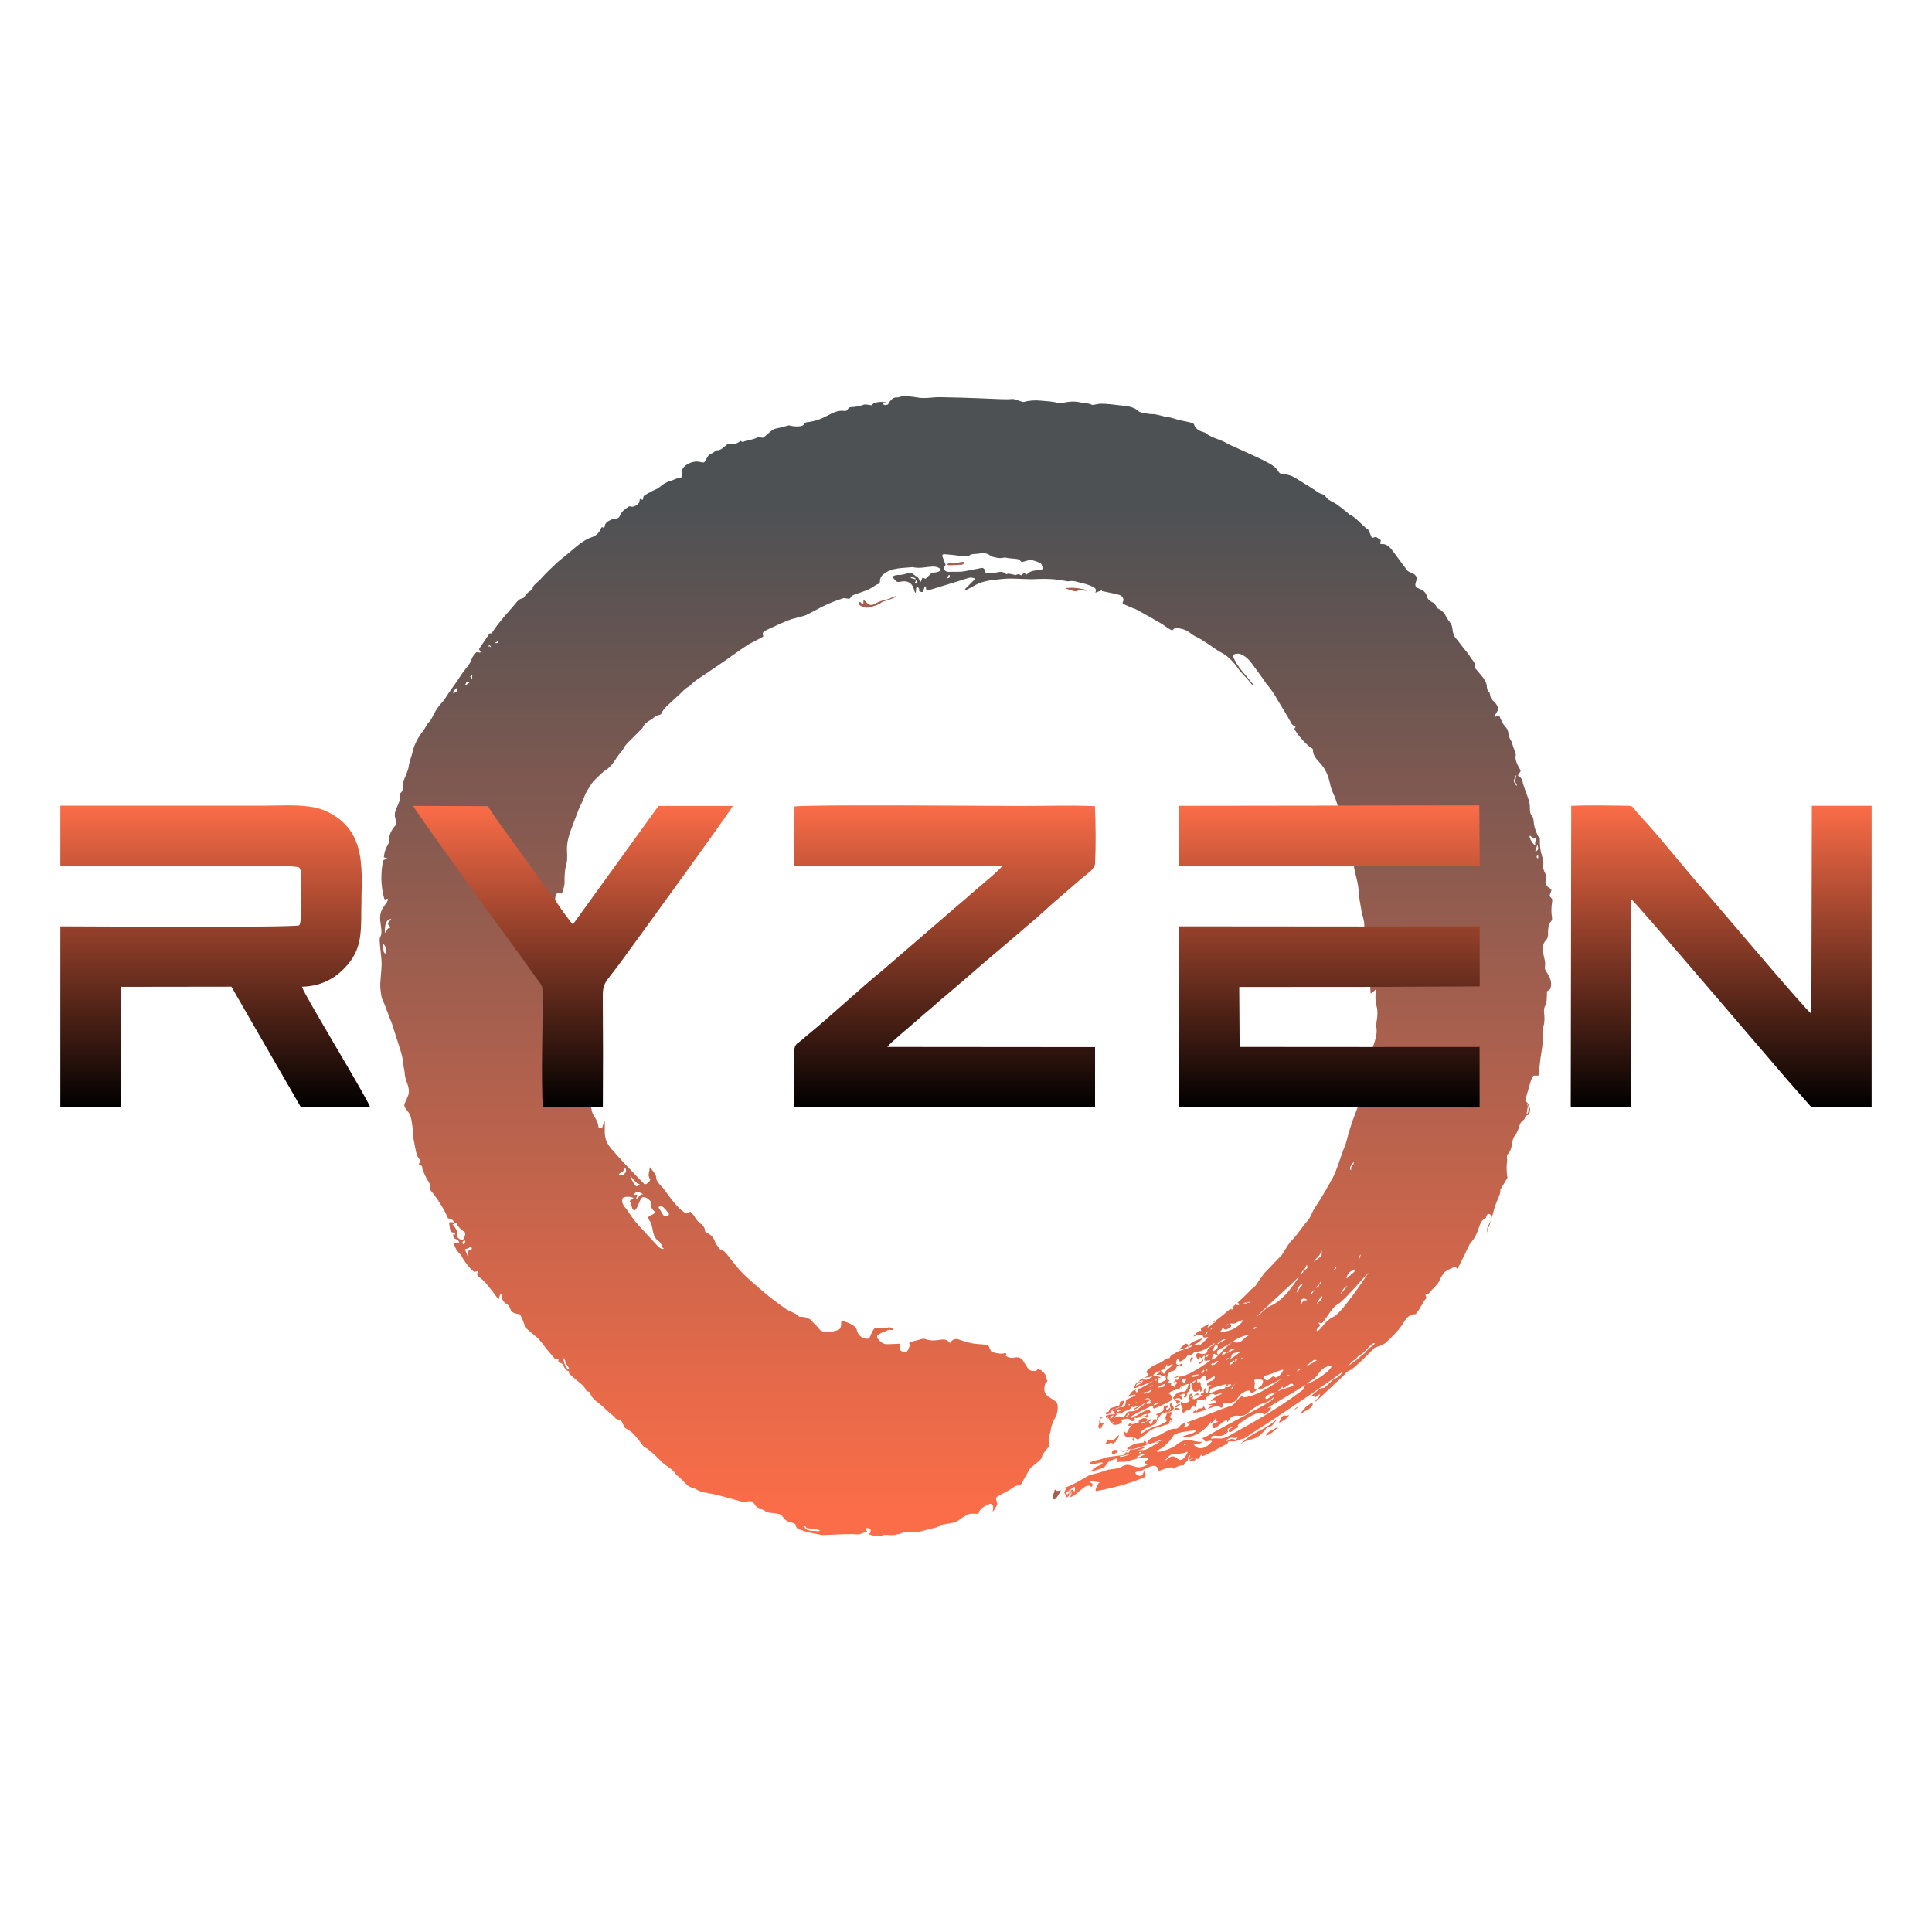 <svg xmlns="http://www.w3.org/2000/svg" xmlns:xlink="http://www.w3.org/1999/xlink" viewBox="0,0,256,256" width="64px" height="64px"><defs><linearGradient x1="27.895" y1="20.755" x2="27.895" y2="20.755" gradientUnits="userSpaceOnUse" id="color-1"><stop offset="0" stop-color="#fb6d48"></stop><stop offset="1" stop-color="#4e5154"></stop></linearGradient><linearGradient x1="36.138" y1="20.159" x2="36.138" y2="20.159" gradientUnits="userSpaceOnUse" id="color-2"><stop offset="0" stop-color="#fb6d48"></stop><stop offset="1" stop-color="#4e5154"></stop></linearGradient><linearGradient x1="32.173" y1="17.677" x2="32.173" y2="17.677" gradientUnits="userSpaceOnUse" id="color-3"><stop offset="0" stop-color="#fb6d48"></stop><stop offset="1" stop-color="#4e5154"></stop></linearGradient><linearGradient x1="34.382" y1="49.763" x2="34.382" y2="49.763" gradientUnits="userSpaceOnUse" id="color-4"><stop offset="0" stop-color="#fb6d48"></stop><stop offset="1" stop-color="#4e5154"></stop></linearGradient><linearGradient x1="49.496" y1="40.775" x2="49.496" y2="40.775" gradientUnits="userSpaceOnUse" id="color-5"><stop offset="0" stop-color="#fb6d48"></stop><stop offset="1" stop-color="#4e5154"></stop></linearGradient><linearGradient x1="38.953" y1="50.039" x2="38.953" y2="16.847" gradientUnits="userSpaceOnUse" id="color-6"><stop offset="0" stop-color="#fb6d48"></stop><stop offset="1" stop-color="#4e5154"></stop></linearGradient><linearGradient x1="38.895" y1="50.039" x2="38.895" y2="16.847" gradientUnits="userSpaceOnUse" id="color-7"><stop offset="0" stop-color="#fb6d48"></stop><stop offset="1" stop-color="#4e5154"></stop></linearGradient><linearGradient x1="39.473" y1="50.039" x2="39.473" y2="16.847" gradientUnits="userSpaceOnUse" id="color-8"><stop offset="0" stop-color="#fb6d48"></stop><stop offset="1" stop-color="#4e5154"></stop></linearGradient><linearGradient x1="39.794" y1="50.039" x2="39.794" y2="16.847" gradientUnits="userSpaceOnUse" id="color-9"><stop offset="0" stop-color="#fb6d48"></stop><stop offset="1" stop-color="#4e5154"></stop></linearGradient><linearGradient x1="41.691" y1="50.039" x2="41.691" y2="16.847" gradientUnits="userSpaceOnUse" id="color-10"><stop offset="0" stop-color="#fb6d48"></stop><stop offset="1" stop-color="#4e5154"></stop></linearGradient><linearGradient x1="42.535" y1="50.039" x2="42.535" y2="16.847" gradientUnits="userSpaceOnUse" id="color-11"><stop offset="0" stop-color="#fb6d48"></stop><stop offset="1" stop-color="#4e5154"></stop></linearGradient><linearGradient x1="36.938" y1="50.039" x2="36.938" y2="16.847" gradientUnits="userSpaceOnUse" id="color-12"><stop offset="0" stop-color="#fb6d48"></stop><stop offset="1" stop-color="#4e5154"></stop></linearGradient><linearGradient x1="37.133" y1="50.039" x2="37.133" y2="16.847" gradientUnits="userSpaceOnUse" id="color-13"><stop offset="0" stop-color="#fb6d48"></stop><stop offset="1" stop-color="#4e5154"></stop></linearGradient><linearGradient x1="39.008" y1="50.039" x2="39.008" y2="16.847" gradientUnits="userSpaceOnUse" id="color-14"><stop offset="0" stop-color="#fb6d48"></stop><stop offset="1" stop-color="#4e5154"></stop></linearGradient><linearGradient x1="39.21" y1="50.039" x2="39.21" y2="16.847" gradientUnits="userSpaceOnUse" id="color-15"><stop offset="0" stop-color="#fb6d48"></stop><stop offset="1" stop-color="#4e5154"></stop></linearGradient><linearGradient x1="42.972" y1="50.039" x2="42.972" y2="16.847" gradientUnits="userSpaceOnUse" id="color-16"><stop offset="0" stop-color="#fb6d48"></stop><stop offset="1" stop-color="#4e5154"></stop></linearGradient><linearGradient x1="38.066" y1="50.039" x2="38.066" y2="16.847" gradientUnits="userSpaceOnUse" id="color-17"><stop offset="0" stop-color="#fb6d48"></stop><stop offset="1" stop-color="#4e5154"></stop></linearGradient><linearGradient x1="31.997" y1="50.039" x2="31.997" y2="16.847" gradientUnits="userSpaceOnUse" id="color-18"><stop offset="0" stop-color="#fb6d48"></stop><stop offset="1" stop-color="#4e5154"></stop></linearGradient><linearGradient x1="42.157" y1="50.039" x2="42.157" y2="16.847" gradientUnits="userSpaceOnUse" id="color-19"><stop offset="0" stop-color="#fb6d48"></stop><stop offset="1" stop-color="#4e5154"></stop></linearGradient><linearGradient x1="38.981" y1="50.039" x2="38.981" y2="16.847" gradientUnits="userSpaceOnUse" id="color-20"><stop offset="0" stop-color="#fb6d48"></stop><stop offset="1" stop-color="#4e5154"></stop></linearGradient><linearGradient x1="36.471" y1="50.039" x2="36.471" y2="16.847" gradientUnits="userSpaceOnUse" id="color-21"><stop offset="0" stop-color="#fb6d48"></stop><stop offset="1" stop-color="#4e5154"></stop></linearGradient><linearGradient x1="38.796" y1="50.039" x2="38.796" y2="16.847" gradientUnits="userSpaceOnUse" id="color-22"><stop offset="0" stop-color="#fb6d48"></stop><stop offset="1" stop-color="#4e5154"></stop></linearGradient><linearGradient x1="36.478" y1="50.039" x2="36.478" y2="16.847" gradientUnits="userSpaceOnUse" id="color-23"><stop offset="0" stop-color="#fb6d48"></stop><stop offset="1" stop-color="#4e5154"></stop></linearGradient><linearGradient x1="39.74" y1="50.039" x2="39.74" y2="16.847" gradientUnits="userSpaceOnUse" id="color-24"><stop offset="0" stop-color="#fb6d48"></stop><stop offset="1" stop-color="#4e5154"></stop></linearGradient><linearGradient x1="39.018" y1="50.039" x2="39.018" y2="16.847" gradientUnits="userSpaceOnUse" id="color-25"><stop offset="0" stop-color="#fb6d48"></stop><stop offset="1" stop-color="#4e5154"></stop></linearGradient><linearGradient x1="39.633" y1="50.039" x2="39.633" y2="16.847" gradientUnits="userSpaceOnUse" id="color-26"><stop offset="0" stop-color="#fb6d48"></stop><stop offset="1" stop-color="#4e5154"></stop></linearGradient><linearGradient x1="43.297" y1="50.039" x2="43.297" y2="16.847" gradientUnits="userSpaceOnUse" id="color-27"><stop offset="0" stop-color="#fb6d48"></stop><stop offset="1" stop-color="#4e5154"></stop></linearGradient><linearGradient x1="36.794" y1="50.039" x2="36.794" y2="16.847" gradientUnits="userSpaceOnUse" id="color-28"><stop offset="0" stop-color="#fb6d48"></stop><stop offset="1" stop-color="#4e5154"></stop></linearGradient><linearGradient x1="32" y1="36.685" x2="32" y2="26.677" gradientUnits="userSpaceOnUse" id="color-29"><stop offset="0" stop-color="#000000"></stop><stop offset="1" stop-color="#fb6d48"></stop></linearGradient></defs><g fill="none" fill-rule="nonzero" stroke="none" stroke-width="1" stroke-linecap="butt" stroke-linejoin="miter" stroke-miterlimit="10" stroke-dasharray="" stroke-dashoffset="0" font-family="none" font-weight="none" font-size="none" text-anchor="none" style="mix-blend-mode: normal"><g transform="scale(4,4)"><path d="M29.551,19.789c-0.055,0.024 -0.109,0.055 -0.167,0.066c-0.153,0.032 -0.298,0.082 -0.434,0.159c-0.065,0.036 -0.126,0.035 -0.186,-0.005c-0.052,-0.036 -0.166,-0.177 -0.161,-0.122c-0.002,0.044 -0.003,0.081 -0.006,0.125c0,0.024 -0.025,-0.003 -0.054,-0.032c-0.027,-0.027 -0.057,-0.052 -0.073,-0.035c-0.041,0.058 -0.016,0.095 0.024,0.114c0.096,0.049 0.191,0.095 0.308,0.06c0.153,-0.046 0.279,-0.066 0.412,-0.172c0.044,-0.032 0.384,-0.107 0.455,-0.178c0.013,-0.016 0.011,-0.021 -0.002,-0.021c-0.024,0.003 -0.089,0.03 -0.116,0.041" fill="url(#color-1)"></path><path d="M35.292,19.491c0.107,0.035 0.191,0.063 0.276,0.087c0.032,0.009 0.069,0.017 0.096,0.005c0.092,-0.041 0.183,-0.035 0.276,-0.016c0.021,0.005 0.043,-0.003 0.077,-0.008c0.047,-0.009 -0.265,-0.077 -0.436,-0.087c-0.024,-0.002 -0.052,-0.002 -0.082,-0.002c-0.112,0.002 -0.242,0.01 -0.207,0.021" fill="url(#color-2)"></path><path d="M31.656,18.659c-0.035,0.011 -0.071,0.006 -0.109,0.003c-0.057,-0.005 -0.115,-0.011 -0.182,0.028c-0.022,0.017 0.065,0.035 0.093,0.035c0.131,-0.002 0.279,-0.009 0.409,-0.019c0.025,-0.002 0.049,-0.032 0.074,-0.047c0.017,-0.011 -0.011,-0.027 -0.016,-0.041c-0.003,-0.003 -0.013,-0.005 -0.028,-0.005c-0.045,-0.002 -0.146,0.017 -0.241,0.046" fill="url(#color-3)"></path><path d="M34.938,49.353c-0.008,0.047 -0.022,0.09 -0.039,0.133l-0.005,0.011c-0.03,0.06 -0.028,0.366 0.186,-0.008c0.087,-0.147 0.068,-0.129 0.016,-0.112c-0.033,0.011 -0.081,0.021 -0.123,-0.006c-0.009,-0.006 -0.003,-0.021 -0.017,-0.021c-0.003,0 -0.005,0 -0.006,-0.002c-0.002,0 -0.003,-0.002 -0.006,-0.002c-0.004,0.003 -0.006,0.004 -0.006,0.007" fill="url(#color-4)"></path><path d="M49.301,40.595c-0.028,0.047 -0.038,0.099 -0.035,0.169c0,0.013 -0.024,0.109 0.003,0.038c0.017,-0.055 0.027,-0.106 0.043,-0.152c0.016,-0.046 0.039,-0.088 0.055,-0.133c0.017,-0.033 0.022,-0.047 0.019,-0.047c-0.007,-0.001 -0.048,0.063 -0.085,0.125" fill="url(#color-5)"></path><path d="M38.873,45.644c-0.041,0.008 0.142,0.002 0.163,-0.049c0.005,-0.011 0.002,-0.014 -0.006,-0.014c-0.029,0 -0.125,0.057 -0.157,0.063z" fill="url(#color-6)"></path><path d="M38.873,45.81c-0.003,0.022 0.017,0.019 0.025,-0.019c0.003,-0.014 0.021,-0.013 0.017,-0.022c-0.003,-0.006 -0.006,-0.009 -0.009,-0.009c-0.011,0.001 -0.028,0.023 -0.033,0.05z" fill="url(#color-7)"></path><path d="M39.431,45.052c-0.002,0.177 0.011,0.076 0.036,0.005c0.017,-0.049 0.051,-0.049 0.049,-0.074c-0.002,-0.021 -0.013,-0.028 -0.025,-0.028c-0.026,-0.001 -0.06,0.033 -0.06,0.097z" fill="url(#color-8)"></path><path d="M39.835,45.108c0.025,-0.03 0.022,-0.06 0.028,-0.079c0.002,-0.005 0.002,-0.008 0.002,-0.008c-0.005,-0.002 -0.032,0.038 -0.062,0.066c-0.032,0.03 -0.068,0.039 -0.079,0.074c-0.012,0.048 0.067,-0.001 0.111,-0.053z" fill="url(#color-9)"></path><path d="M42.148,47.211c0.087,-0.101 0.163,-0.197 0.15,-0.197c-0.006,0 -0.025,0.014 -0.063,0.051c-0.398,0.339 -0.72,0.351 -1.134,0.767c-0.066,0.068 0.076,-0.052 0.114,-0.07c0.237,-0.118 0.434,-0.036 0.745,-0.461c0.033,-0.049 0.117,-0.007 0.188,-0.09z" fill="url(#color-10)"></path><path d="M42.584,46.893c-0.057,-0.011 -0.109,-0.024 -0.204,0.205c-0.016,0.032 -0.032,0.071 0.193,-0.079c0.079,-0.052 0.137,-0.152 0.125,-0.152c-0.002,0 -0.003,0.002 -0.008,0.005c-0.042,0.034 -0.075,0.028 -0.106,0.021z" fill="url(#color-11)"></path><path d="M36.868,48.052c-0.057,0.068 -0.03,0.111 -0.03,0.111c0.035,0.062 0.259,-0.104 0.196,-0.118c-0.035,-0.008 -0.071,-0.017 -0.103,-0.017c-0.025,-0.001 -0.047,0.005 -0.063,0.024z" fill="url(#color-12)"></path><path d="M37.155,48.036c-0.002,-0.006 -0.005,-0.008 -0.011,-0.008c-0.011,0 -0.027,0.009 -0.027,0.009c-0.022,0.01 0.024,0.027 0.028,0.022c0.006,-0.002 0.012,-0.004 0.01,-0.023z" fill="url(#color-13)"></path><path d="M38.921,46.374c-0.003,0 -0.005,0.002 -0.003,0.005c0.011,0.016 0.014,0.019 0.021,0.032c0.003,0.008 0.014,0.003 0.022,-0.002c0.008,-0.005 0.014,-0.009 0.013,-0.003c-0.005,0.011 -0.021,0.035 -0.003,0.071c0.024,0.046 0.052,0.021 0.077,-0.005c0.017,-0.016 0.032,-0.032 0.041,-0.03c0.027,0.008 -0.002,-0.033 -0.022,-0.036c-0.019,-0.002 -0.121,-0.032 -0.146,-0.032z" fill="url(#color-14)"></path><path d="M39.347,44.631c0.003,0.025 0.024,-0.008 0.016,-0.058c-0.005,-0.036 -0.041,-0.062 -0.077,-0.062c-0.014,0.002 -0.028,0.005 -0.039,0.013c-0.043,0.03 -0.112,0.115 -0.18,0.167c-0.069,0.052 0.254,-0.035 0.268,-0.081c0.012,-0.046 0.01,-0.005 0.012,0.021z" fill="url(#color-15)"></path><path d="M42.868,46.721c0.073,-0.057 0.144,-0.115 0.208,-0.18c-0.013,0.009 -0.028,0.022 -0.044,0.028c-0.06,0.064 -0.106,0.039 -0.164,0.152z" fill="url(#color-16)"></path><path d="M37.316,47.478c-0.005,0.003 -0.017,-0.011 -0.028,-0.027c-0.024,-0.03 -0.051,-0.06 -0.041,0.058c0.013,0.178 0.344,0.058 0.289,0.142c-0.027,0.043 -0.036,0.017 -0.016,0.058c0.021,0.041 0.065,0.033 0.052,0.014c-0.011,-0.019 -0.021,-0.107 0.008,-0.101c0.011,0.002 0.039,0.022 0.071,0.046c0.036,0.024 0.096,0 0.117,-0.033c0.017,-0.025 0.043,-0.039 0.069,-0.051c0.01,-0.003 0.017,-0.008 0.027,-0.011c0.035,-0.014 0.081,-0.057 0.118,-0.093c0.036,-0.035 0.111,-0.09 0.188,-0.133c0.076,-0.043 0.248,-0.077 0.325,-0.106c0.087,-0.032 0.123,-0.047 0.199,-0.055c0.011,-0.002 0.021,-0.006 0.025,-0.017c0.022,-0.041 0.006,-0.109 0.093,-0.139c0.087,-0.03 -0.087,-0.052 -0.046,-0.112c0.041,-0.06 0.077,-0.163 0.011,-0.141c-0.066,0.022 -0.09,-0.003 -0.049,-0.013c0.041,-0.01 0.074,-0.017 0.088,-0.021c0.016,-0.005 0.058,-0.052 0.07,-0.093c-0.005,-0.044 -0.044,-0.065 -0.057,-0.09c-0.014,-0.033 0,-0.066 -0.032,-0.073c-0.003,-0.002 -0.006,-0.002 -0.009,-0.002c-0.041,0 -0.041,0.087 -0.024,0.122c0.017,0.038 0.017,0.073 0.014,0.087c-0.003,0.016 -0.009,0.032 -0.017,0.033c-0.009,0.002 -0.016,0.003 -0.016,0.003c-0.028,0.005 -0.032,-0.022 0.002,-0.032c0.032,-0.009 0.003,-0.085 -0.002,-0.069c-0.017,0.06 -0.117,0.115 -0.114,0.041c0.003,-0.074 0.063,-0.002 0.081,-0.092c0.003,-0.021 -0.191,-0.063 -0.164,0.104c0.016,0.088 -0.268,0.155 -0.248,0.174c0.021,0.019 0.088,0.051 0.052,0.047c-0.017,-0.002 -0.021,0.032 -0.022,0.065c-0.002,0.036 -0.003,0.073 -0.017,0.062c-0.073,-0.051 -0.106,0.008 -0.131,0.066c-0.032,0.073 -0.052,0.145 -0.123,0.011c-0.014,-0.027 0.054,0 0.065,-0.066c0.005,-0.032 -0.024,-0.032 -0.057,-0.009c-0.035,0.024 -0.063,0.062 -0.104,0.069c-0.041,0.007 0.12,-0.069 0.006,-0.112c-0.112,-0.044 -0.229,0.058 -0.242,0.071c-0.013,0.013 0.016,0.051 -0.021,0.068c-0.036,0.017 -0.224,0.069 -0.246,0.038c-0.011,-0.017 0.006,-0.017 0.032,-0.044c0.025,-0.028 -0.126,0.049 -0.114,0.098c0.006,0.024 0.047,0.014 0.081,0.005c0.035,-0.011 0.06,-0.019 0.019,0.011c-0.08,0.063 -0.144,0.23 -0.162,0.242zM37.946,47.113c-0.022,0.008 -0.047,0.019 -0.076,0.019c-0.005,-0.002 -0.008,-0.002 -0.013,-0.002c-0.033,-0.003 -0.032,-0.005 -0.049,-0.013c-0.016,-0.007 0.162,-0.014 0.138,-0.004zM37.976,47.304c0.101,-0.052 0.253,-0.093 0.302,-0.158c0.024,-0.033 0.028,-0.027 0.054,-0.087c0.03,-0.073 0.057,-0.096 0.074,-0.125c0.017,-0.03 0.027,-0.055 0.069,-0.087c0.043,-0.033 0.246,-0.101 0.193,-0.043c-0.052,0.057 -0.002,0.062 -0.051,0.114c-0.052,0.051 0.058,0.141 0.019,0.169c-0.039,0.03 -0.077,0.046 -0.106,0.063c-0.212,0.131 -0.254,0.035 -0.696,0.325c-0.005,0.003 -0.011,0.005 -0.017,0.006c-0.011,-0.003 -0.024,-0.009 -0.035,-0.025c-0.011,-0.013 0.066,-0.086 0.194,-0.152z" fill="url(#color-17)"></path><path d="M51.279,30.993c0.008,-0.046 -0.002,-0.095 0.002,-0.141c0.009,-0.117 0.011,-0.235 0.101,-0.33c0.025,-0.027 0.038,-0.081 0.032,-0.117c-0.032,-0.18 -0.027,-0.357 0.003,-0.535c0.005,-0.032 0.01,-0.069 -0.005,-0.095c-0.027,-0.044 -0.093,-0.073 -0.074,-0.122c0.017,-0.051 0.032,-0.093 0.051,-0.145c0.022,-0.062 -0.082,-0.09 -0.122,-0.136c-0.052,-0.06 -0.088,-0.126 -0.063,-0.207c0.032,-0.104 0.006,-0.193 -0.039,-0.286c-0.028,-0.057 -0.057,-0.129 -0.046,-0.188c0.022,-0.118 -0.003,-0.224 -0.038,-0.332c-0.058,-0.182 -0.076,-0.368 -0.071,-0.557c0.013,-0.047 -0.039,-0.066 -0.057,-0.101c-0.066,-0.128 -0.117,-0.262 -0.139,-0.409c-0.014,-0.092 -0.003,-0.191 -0.071,-0.27c-0.055,-0.065 -0.063,-0.142 -0.063,-0.226c0,-0.074 -0.003,-0.152 -0.021,-0.224c-0.06,-0.24 -0.182,-0.463 -0.227,-0.709c-0.006,-0.038 -0.039,-0.073 -0.063,-0.107c-0.022,-0.03 -0.101,-0.035 -0.076,-0.088c0.024,-0.055 0.104,-0.117 0.07,-0.164c-0.103,-0.171 -0.191,-0.346 -0.148,-0.507c-0.052,-0.156 -0.09,-0.272 -0.13,-0.387c-0.008,-0.022 -0.011,-0.047 -0.025,-0.066c-0.06,-0.084 -0.082,-0.178 -0.096,-0.278c-0.011,-0.082 -0.047,-0.145 -0.109,-0.205c-0.058,-0.057 -0.09,-0.141 -0.13,-0.215c-0.021,-0.039 -0.036,-0.082 -0.052,-0.122c-0.016,-0.041 -0.092,0.013 -0.142,0.019c-0.079,0.008 0.13,-0.219 0.101,-0.291c-0.046,-0.096 -0.092,-0.186 -0.177,-0.242c-0.099,-0.065 -0.081,-0.226 -0.117,-0.267c-0.071,-0.066 -0.085,-0.15 -0.09,-0.245c-0.003,-0.069 -0.051,-0.137 -0.087,-0.202c-0.027,-0.049 -0.066,-0.09 -0.101,-0.134c-0.057,-0.07 -0.115,-0.136 -0.172,-0.204c-0.009,-0.011 -0.024,-0.008 -0.028,-0.038c-0.003,-0.038 -0.008,-0.081 -0.011,-0.122c-0.008,-0.081 -0.096,-0.15 -0.139,-0.229c-0.022,-0.041 -0.051,-0.077 -0.077,-0.114c-0.057,-0.074 -0.117,-0.147 -0.175,-0.219c-0.073,-0.092 -0.139,-0.188 -0.216,-0.275c-0.047,-0.054 -0.081,-0.107 -0.101,-0.18c-0.035,-0.12 -0.017,-0.256 -0.106,-0.362c-0.044,-0.055 -0.084,-0.115 -0.118,-0.177c-0.066,-0.117 -0.137,-0.227 -0.268,-0.273c-0.051,-0.027 -0.099,-0.183 -0.207,-0.224c-0.087,-0.033 -0.152,-0.101 -0.178,-0.205c-0.016,-0.06 -0.057,-0.123 -0.106,-0.163c-0.06,-0.047 -0.139,-0.071 -0.232,-0.115c-0.092,-0.084 -0.002,-0.193 0.011,-0.309c-0.002,-0.055 -0.082,-0.139 -0.142,-0.166c-0.068,-0.024 -0.144,-0.047 -0.183,-0.098c-0.159,-0.204 -0.306,-0.417 -0.463,-0.624c-0.101,-0.131 -0.207,-0.262 -0.406,-0.245c-0.052,0.011 0.019,-0.107 -0.013,-0.136c-0.046,-0.032 -0.093,-0.063 -0.133,-0.09c-0.022,-0.014 -0.049,-0.003 -0.077,0.006c-0.033,0.013 -0.066,0.024 -0.085,-0.006c-0.017,-0.039 -0.032,-0.082 -0.051,-0.122c-0.024,-0.049 -0.038,-0.115 -0.079,-0.142c-0.219,-0.147 -0.365,-0.385 -0.611,-0.494c-0.021,-0.009 -0.032,-0.035 -0.051,-0.049c-0.125,-0.098 -0.248,-0.201 -0.377,-0.291c-0.118,-0.081 -0.268,-0.114 -0.354,-0.248c-0.025,-0.039 -0.081,-0.071 -0.13,-0.084c-0.099,-0.027 -0.171,-0.095 -0.254,-0.148c-0.194,-0.125 -0.393,-0.242 -0.587,-0.365c-0.139,-0.088 -0.284,-0.141 -0.452,-0.142c-0.044,0 -0.104,-0.033 -0.126,-0.071c-0.087,-0.145 -0.213,-0.235 -0.357,-0.309c-0.096,-0.051 -0.191,-0.103 -0.289,-0.148c-0.216,-0.101 -0.436,-0.201 -0.654,-0.3c-0.111,-0.051 -0.223,-0.098 -0.333,-0.15c-0.073,-0.035 -0.141,-0.079 -0.213,-0.112c-0.055,-0.024 -0.111,-0.046 -0.166,-0.066c-0.147,-0.055 -0.294,-0.107 -0.418,-0.21c-0.017,-0.014 -0.043,-0.022 -0.065,-0.027c-0.141,-0.041 -0.265,-0.103 -0.317,-0.261c-0.019,-0.062 -0.358,-0.103 -0.534,-0.152c-0.104,-0.028 -0.207,-0.071 -0.313,-0.082c-0.188,-0.021 -0.362,-0.107 -0.554,-0.104c-0.085,0.002 -0.172,-0.024 -0.259,-0.036c-0.063,-0.009 -0.136,-0.024 -0.182,-0.065c-0.15,-0.134 -0.33,-0.159 -0.516,-0.177c-0.136,-0.013 -0.27,-0.035 -0.406,-0.047c-0.103,-0.011 -0.207,-0.017 -0.309,-0.019c-0.055,-0.002 -0.111,0.016 -0.166,0.022c-0.051,0.006 -0.111,0.03 -0.148,0.011c-0.125,-0.062 -0.259,-0.049 -0.384,-0.077c-0.197,-0.046 -0.382,-0.025 -0.573,0.016c-0.049,0.011 -0.107,0.021 -0.152,0.006c-0.183,-0.057 -0.371,-0.057 -0.559,-0.077c-0.212,-0.024 -0.412,-0.005 -0.576,0.039c-0.03,0.013 -0.106,-0.017 -0.186,-0.046c-0.076,-0.028 -0.155,-0.055 -0.212,-0.049c-0.123,0.014 -0.242,0.008 -0.363,0.005c-0.224,-0.006 -0.45,-0.019 -0.676,-0.028c-0.212,-0.008 -0.422,-0.016 -0.633,-0.022c-0.193,-0.006 -0.387,-0.009 -0.581,-0.013c-0.088,-0.002 -0.177,-0.005 -0.265,0c-0.183,0.01 -0.362,0.041 -0.549,0.017c-0.147,-0.019 -0.295,-0.052 -0.445,-0.052c-0.074,-0.006 -0.163,0.005 -0.249,0.039c-0.009,0.003 -0.019,0.002 -0.028,0.002c-0.126,-0.016 -0.202,0.058 -0.268,0.15c-0.019,0.027 -0.033,0.055 -0.051,0.084c-0.043,0.014 -0.081,0.025 -0.118,0.014c-0.021,-0.006 -0.003,0.008 -0.06,-0.046c-0.039,-0.036 0.006,-0.033 0.047,-0.03c0.021,0.002 0.039,0.003 0.049,-0.002c0.041,-0.017 -0.049,-0.013 -0.073,-0.017c-0.107,-0.016 -0.207,0.005 -0.305,0.032c-0.038,0.032 -0.073,0.062 -0.088,0.074c-0.103,-0.01 -0.189,-0.041 -0.256,-0.017c-0.137,0.049 -0.281,0.076 -0.428,0.079c-0.017,0 -0.036,0.011 -0.055,0.016c-0.03,0.036 -0.06,0.071 -0.087,0.103c-0.021,0.003 -0.035,0.011 -0.047,0.009c-0.219,-0.038 -0.404,0.057 -0.587,0.155c-0.213,0.114 -0.436,0.196 -0.684,0.216c-0.051,0.009 -0.081,0.068 -0.123,0.104c-0.057,0.047 -0.298,0.047 -0.448,0.003c-0.024,-0.006 -0.055,0.008 -0.082,0.014c-0.109,0.027 -0.216,0.06 -0.327,0.081c-0.076,0.014 -0.144,0.038 -0.202,0.093c-0.073,0.066 -0.148,0.126 -0.24,0.205c-0.021,0.022 -0.065,0.014 -0.106,0.005c-0.033,-0.008 -0.066,-0.014 -0.085,-0.005c-0.057,0.022 -0.107,0.047 -0.163,0.062c-0.093,0.025 -0.188,0.046 -0.281,0.068c-0.028,0.009 -0.022,0.03 -0.062,0.025c-0.046,-0.006 -0.06,-0.052 -0.082,-0.032c-0.09,0.084 -0.199,0.112 -0.324,0.085c-0.058,-0.011 -0.104,0.022 -0.15,0.062c-0.095,0.082 -0.191,0.172 -0.308,0.161c-0.074,0.046 -0.126,0.09 -0.185,0.114c-0.063,0.025 -0.099,0.065 -0.128,0.123c-0.025,0.052 -0.06,0.101 -0.087,0.148c-0.032,0.046 -0.161,-0.013 -0.231,-0.013c-0.163,-0.002 -0.306,0.051 -0.428,0.156c-0.057,0.049 -0.088,0.107 -0.088,0.185c0,0.055 -0.009,0.111 -0.013,0.166c-0.005,0.035 -0.071,0.03 -0.101,0.038c-0.093,0.019 -0.177,0.071 -0.262,0.095c-0.15,0.041 -0.265,0.115 -0.377,0.216c-0.065,0.057 -0.159,0.079 -0.237,0.123c-0.096,0.055 -0.27,0.137 -0.283,0.177c-0.009,0.036 -0.017,0.071 -0.025,0.104c-0.003,0.017 -0.027,0.005 -0.051,-0.006c-0.024,-0.011 -0.046,-0.024 -0.049,-0.006c-0.013,0.051 -0.005,0.092 -0.032,0.126c-0.058,0.068 -0.123,0.107 -0.193,0.122c-0.019,0.003 -0.043,-0.002 -0.065,-0.006c-0.03,-0.006 -0.058,-0.013 -0.076,0.002c-0.131,0.087 -0.248,0.167 -0.297,0.311c-0.021,0.057 -0.074,0.082 -0.134,0.092c-0.046,0.008 -0.096,0.008 -0.139,0.027c-0.106,0.05 -0.221,0.093 -0.229,0.24c0,0.008 -0.01,0.014 -0.016,0.024c-0.008,0.017 -0.024,0.008 -0.039,-0.002c-0.017,-0.011 -0.036,-0.021 -0.047,0.002c-0.011,0.017 -0.028,0.036 -0.036,0.057c-0.058,0.147 -0.166,0.226 -0.319,0.275c-0.122,0.039 -0.235,0.115 -0.341,0.191c-0.134,0.095 -0.256,0.207 -0.382,0.313c-0.145,0.12 -0.295,0.234 -0.433,0.362c-0.175,0.164 -0.349,0.33 -0.508,0.51c-0.077,0.087 -0.182,0.15 -0.245,0.245c-0.024,0.035 -0.016,0.099 -0.047,0.117c-0.193,0.09 -0.248,0.262 -0.286,0.268c-0.114,0.017 -0.178,0.087 -0.243,0.166c-0.106,0.131 -0.219,0.254 -0.33,0.382c-0.093,0.111 -0.188,0.223 -0.276,0.338c-0.065,0.084 -0.123,0.174 -0.196,0.278c-0.008,0.014 -0.017,0.01 -0.028,0.005c-0.013,-0.006 -0.027,-0.011 -0.046,0.011c-0.11,0.164 -0.221,0.327 -0.333,0.493c-0.025,0.033 0.024,0.063 0.039,0.103c0.014,0.038 -0.025,0.03 -0.068,0.022c-0.033,-0.006 -0.066,-0.013 -0.076,0.002c-0.046,0.063 -0.118,0.125 -0.141,0.201c-0.06,0.204 -0.218,0.338 -0.328,0.504c-0.12,0.18 -0.24,0.36 -0.368,0.534c-0.106,0.142 -0.186,0.303 -0.311,0.436c-0.101,0.109 -0.188,0.238 -0.254,0.371c-0.06,0.12 -0.115,0.237 -0.194,0.291c-0.073,0.118 -0.115,0.207 -0.175,0.284c-0.156,0.201 -0.276,0.415 -0.332,0.665c-0.038,0.169 -0.112,0.328 -0.133,0.504c-0.011,0.092 -0.058,0.177 -0.088,0.265c-0.038,0.112 -0.111,0.224 -0.101,0.335c0.024,0.275 -0.126,0.254 -0.111,0.325c0.044,0.177 -0.055,0.321 -0.115,0.471c-0.046,0.115 -0.063,0.224 -0.016,0.339h-0.006c0.008,0.055 0.017,0.111 0.027,0.172c-0.107,0.131 -0.218,0.261 -0.238,0.459c0.027,0.077 -0.008,0.163 -0.058,0.246c-0.066,0.111 -0.098,0.234 -0.115,0.365c-0.008,0.038 0.057,0.027 0.093,0.044c0.052,0.024 -0.112,0.049 -0.12,0.092c-0.081,0.423 -0.077,0.84 0.039,1.252c0.014,0.038 0.043,0.027 0.068,0.017c0.013,-0.005 0.025,-0.011 0.036,-0.01c0.043,0.003 -0.005,0.101 -0.039,0.147c-0.079,0.107 -0.161,0.213 -0.189,0.352c-0.036,0.178 0.017,0.347 0.028,0.519c0.006,0.082 0.009,0.156 -0.028,0.232c-0.021,0.039 -0.032,0.09 -0.028,0.136c0.008,0.136 0.025,0.272 0.038,0.407c0.011,0.131 0.032,0.262 0.027,0.393c-0.005,0.202 -0.032,0.403 -0.044,0.605c-0.005,0.074 0.002,0.15 0.008,0.226c0.008,0.079 0.03,0.207 0.038,0.251c0.008,0.046 0.073,0.164 0.107,0.257c0.052,0.136 0.101,0.273 0.153,0.409c0.027,0.071 0.06,0.137 0.084,0.21c0.085,0.265 0.166,0.531 0.254,0.796c0.052,0.159 0.101,0.32 0.111,0.491c0.006,0.107 0.044,0.212 0.051,0.319c0.006,0.134 0.044,0.257 0.093,0.381c0.024,0.06 0.039,0.126 0.046,0.193c0.005,0.058 0.002,0.122 -0.017,0.177c-0.03,0.088 -0.073,0.174 -0.112,0.259c-0.03,0.062 -0.028,0.117 0.014,0.171c0.024,0.03 0.041,0.065 0.066,0.092c0.12,0.129 0.136,0.292 0.159,0.455c0.019,0.134 0.057,0.265 0.03,0.403c-0.003,0.013 0.008,0.027 0.011,0.041c0.024,0.12 0.043,0.24 0.068,0.358c0.027,0.128 0.047,0.259 0.145,0.358c0.009,0.009 0.025,0.041 0.028,0.062c0.003,0.022 -0.063,0.057 -0.058,0.084c0.005,0.027 0.084,0.05 0.101,0.073c0.017,0.022 0.008,0.092 0.024,0.128c0.057,0.123 0.107,0.251 0.182,0.363c0.038,0.057 0.063,0.112 0.071,0.174c0.005,0.035 -0.021,0.093 -0.006,0.114c0.212,0.253 0.338,0.45 0.508,0.761c0,-0.006 0.039,0.07 0.044,0.122c0.005,0.051 0.109,0.106 0.188,0.115c0.008,0.002 0.079,0.103 0.025,0.085c-0.054,-0.017 -0.145,-0.009 -0.136,0.025c0.009,0.033 0.024,0.279 0.084,0.295c0.062,0.017 0.133,0.035 0.115,0.068c-0.006,0.013 -0.017,0.011 -0.03,0.011c-0.019,-0.002 -0.038,-0.003 -0.033,0.057c0.006,0.096 0.141,0.106 0.155,0.129c0.014,0.024 0.063,0.082 0.043,0.085c-0.016,0.003 -0.052,0.041 -0.115,0.019c-0.021,-0.006 -0.074,-0.09 -0.06,0.011c0.014,0.099 0.115,0.281 0.23,0.369c0.074,0.188 0.392,0.584 0.458,0.567c0.066,-0.017 0.136,-0.032 0.112,-0.009c-0.025,0.022 -0.054,0.136 0.011,0.167c0.066,0.032 0.213,0.175 0.317,0.3c0.194,0.234 0.357,0.496 0.36,0.442c0.005,-0.087 0.041,-0.117 0.066,-0.186c0.017,0.041 0.035,0.065 0.035,0.087c0,0.109 0.047,0.194 0.136,0.25c0.09,0.057 0.111,0.085 0.156,0.21c0.046,0.126 0.256,0.137 0.291,0.142c0.035,0.005 0.183,0.358 0.172,0.395c-0.011,0.035 0.099,0.111 0.148,0.156c0.06,0.057 0.126,0.109 0.19,0.164c0.049,0.043 0.104,0.081 0.145,0.13c0.092,0.107 0.172,0.223 0.26,0.332c0.077,0.093 0.158,0.185 0.238,0.276c0.013,0.014 0.024,0.035 0.039,0.033c0.017,-0.002 0.07,0 0.096,-0.006c0.027,-0.006 -0.024,0.107 0.014,0.115c0.038,0.008 0.144,0.057 0.15,0.082c0.005,0.025 0.06,0.204 0.186,0.21c0.003,0.036 0.006,0.063 0.008,0.087c0.133,0.114 0.257,0.227 0.39,0.332c0.076,0.062 0.136,0.131 0.172,0.219c0.003,0.008 0.013,0.014 0.024,0.025c0.03,0.009 0.065,0.021 0.099,0.032c0.025,0.112 0.09,0.199 0.172,0.27c0.071,0.06 0.148,0.114 0.219,0.175c0.079,0.068 0.15,0.142 0.227,0.21c0.088,0.077 0.226,0.189 0.21,0.177c-0.016,-0.013 0.027,0.052 0.051,0.06c0.024,0.008 0.118,0.036 0.147,0.047c0.029,0.011 0.125,0.248 0.148,0.257c0.023,0.009 0.139,0.073 0.202,0.126c0.224,0.194 0.395,0.507 0.452,0.515c0.071,0.008 0.319,0.245 0.459,0.376c0.038,0.035 0.071,0.074 0.107,0.111c0.148,0.148 0.366,0.218 0.469,0.418c0.009,0.019 0.038,0.027 0.057,0.043c0.058,0.052 0.122,0.101 0.174,0.159c0.093,0.101 0.178,0.208 0.327,0.231c0.036,0.006 0.073,0.025 0.103,0.047c0.117,0.077 0.251,0.101 0.387,0.123c0.156,0.027 0.311,0.065 0.466,0.104c0.223,0.058 0.444,0.126 0.668,0.183c0.047,0.013 0.104,0.009 0.152,-0.002c0.152,-0.036 0.188,-0.021 0.281,0.114c0.028,0.039 0.071,0.09 0.114,0.095c0.12,0.016 0.249,0.141 0.284,0.145c0.035,0.005 0.237,0.033 0.349,0.047c0.069,0.01 0.128,0.038 0.164,0.098c0.069,0.111 0.172,0.171 0.298,0.197c0.036,0.008 0.071,0.024 0.103,0.035c0.032,0.011 0.039,0.118 0.073,0.147c0.032,0.028 0.216,0.095 0.328,0.125c0.159,0.041 0.322,0.066 0.483,0.098c0.032,0.005 0.066,0.003 0.098,0.003c0.207,-0.009 0.414,-0.019 0.62,-0.027c0.104,-0.003 0.208,-0.003 0.311,-0.003c0.027,0 0.055,0.003 0.084,0.005c0.057,0.005 0.115,0.01 0.171,-0.005c0.084,-0.021 0.164,-0.085 0.212,-0.077c0.049,0.006 0.009,-0.006 -0.039,-0.074c-0.049,-0.068 0.159,-0.047 0.166,-0.013c0.027,0.156 -0.077,0.156 -0.039,0.175c0.038,0.019 0.292,0.09 0.447,0.028c0.044,-0.017 0.101,-0.016 0.15,-0.011c0.088,0.009 0.175,0.011 0.262,0h0.013v-0.011c0.073,-0.009 0.144,-0.025 0.213,-0.054c0.093,-0.038 0.175,-0.047 0.272,-0.036c0.106,0.011 0.216,0.005 0.322,-0.011c0.101,-0.016 0.199,-0.055 0.298,-0.079c0.128,-0.03 0.26,-0.043 0.371,-0.126c0.024,-0.019 0.062,-0.021 0.093,-0.027c0.156,-0.033 0.341,-0.049 0.434,-0.09c0.093,-0.043 0.276,-0.205 0.423,-0.256c0.049,-0.017 0.13,-0.014 0.199,-0.011c0.074,0.003 0.136,0.006 0.129,-0.014c-0.011,-0.041 0.035,-0.093 0.065,-0.13c0.073,-0.087 0.185,-0.134 0.254,-0.164c0.098,-0.046 0.194,-0.022 0.145,0.224c-0.025,0.088 0.142,-0.183 0.148,-0.235c0.006,-0.052 -0.047,-0.155 -0.041,-0.207c0.008,-0.051 0.313,-0.171 0.518,-0.31c0.002,0.005 0.032,-0.017 0.062,-0.041c0.028,-0.022 0.058,-0.046 0.06,-0.041c0.057,-0.016 0.118,-0.024 0.171,-0.047c0.009,-0.003 0.022,-0.017 0.036,-0.033c0.006,-0.013 0.013,-0.022 0.017,-0.035c0.038,-0.081 0.204,-0.365 0.254,-0.45c0.049,-0.087 0.387,-0.281 0.399,-0.393c0.013,-0.112 0.24,-0.352 0.24,-0.352c0,0 -0.008,-0.324 0.021,-0.407c0.021,-0.058 0.041,-0.125 0.039,-0.156c-0.003,-0.06 0.041,-0.164 0.071,-0.243c0.022,-0.057 0.051,-0.112 0.082,-0.164c0.088,-0.155 0.09,-0.411 0.049,-0.475c-0.041,-0.065 -0.191,-0.142 -0.283,-0.208c-0.122,-0.087 -0.156,-0.204 -0.125,-0.349c0.003,-0.013 0.005,-0.027 0.008,-0.041c0.022,-0.066 0.017,-0.057 0.047,-0.082c0.03,-0.025 0.044,-0.054 0.033,-0.073c-0.011,-0.019 -0.021,-0.024 -0.038,-0.014c-0.011,0.005 -0.013,0.011 -0.019,0.014c0.005,-0.039 0.009,-0.073 0.011,-0.088c0.005,-0.035 -0.013,-0.118 -0.088,-0.171c0.003,-0.016 -0.011,-0.016 -0.021,-0.016c-0.003,0 -0.006,0 -0.008,-0.002c-0.01,-0.005 -0.032,-0.011 -0.03,-0.043c0.002,-0.022 -0.013,-0.022 -0.027,-0.021c-0.005,0 -0.011,0 -0.016,0c-0.017,-0.003 -0.043,0 -0.054,-0.022c-0.006,-0.013 -0.002,-0.017 0.002,-0.017h-0.002c-0.011,0 -0.035,0.011 -0.051,0.041c-0.017,0.03 -0.047,0.036 -0.076,0.036c-0.076,-0.002 -0.145,-0.008 -0.182,-0.046c-0.079,-0.079 -0.129,-0.178 -0.189,-0.273c-0.069,-0.111 -0.142,-0.147 -0.272,-0.13c-0.036,0.006 -0.074,0.011 -0.112,0.014c-0.017,0.002 -0.017,0.002 -0.071,-0.009c-0.063,-0.013 -0.107,-0.043 -0.15,-0.071c-0.017,-0.011 -0.006,-0.028 0.03,-0.028c0.036,0 0.002,-0.011 0,-0.03c-0.002,-0.011 -0.002,-0.01 -0.002,-0.008c0,0.002 0.002,0.003 0.002,-0.002c0,-0.009 -0.036,-0.011 -0.062,-0.006c-0.025,0.005 -0.082,0.019 -0.126,0.013c-0.101,-0.005 -0.27,-0.043 -0.3,-0.068c-0.03,-0.025 -0.073,-0.172 -0.112,-0.207c-0.039,-0.035 -0.354,-0.032 -0.526,-0.066c-0.171,-0.033 -0.335,-0.09 -0.501,-0.147c-0.092,0.005 -0.178,0.035 -0.234,0.142c-0.126,-0.186 -0.302,-0.107 -0.456,-0.096c-0.12,0.01 -0.234,0.006 -0.346,-0.036c-0.041,-0.016 -0.095,-0.019 -0.137,-0.005c-0.137,0.044 -0.444,0.092 -0.411,0.15c0.032,0.058 0.002,0.103 -0.011,0.145c-0.013,0.043 -0.049,0.101 -0.073,0.126c-0.024,0.025 -0.155,0 -0.208,-0.046c-0.054,-0.046 -0.013,-0.158 -0.017,-0.221c-0.159,0.006 -0.305,0.019 -0.448,0.017c-0.161,-0.003 -0.324,-0.202 -0.308,-0.262c0.011,-0.041 0.081,-0.079 0.152,-0.12c0.06,-0.035 0.058,-0.014 0.099,-0.033c0.041,-0.019 0.046,-0.03 0.109,-0.052c0.065,-0.022 0.145,-0.003 0.171,0.01c0.026,0.013 -0.013,-0.07 -0.055,-0.087c-0.043,-0.017 -0.093,-0.024 -0.153,0c-0.06,0.024 -0.155,0.025 -0.199,0.017c-0.038,-0.009 -0.082,-0.014 -0.131,-0.017c-0.133,-0.011 -0.185,0.224 -0.254,0.352c-0.177,0.051 -0.37,-0.082 -0.411,-0.279c-0.041,-0.197 -0.414,-0.267 -0.472,-0.314c-0.058,-0.046 -0.041,0.12 -0.049,0.172c-0.011,0.073 -0.046,0.126 -0.115,0.147c-0.158,0.049 -0.314,0.101 -0.485,0.044c-0.057,-0.019 -0.099,-0.043 -0.134,-0.093c-0.039,-0.057 -0.092,-0.104 -0.141,-0.155c-0.046,-0.046 -0.092,-0.093 -0.134,-0.144c-0.093,-0.054 -0.191,-0.096 -0.303,-0.092c-0.032,0.002 -0.074,-0.002 -0.095,-0.022c-0.125,-0.128 -0.306,-0.15 -0.448,-0.259c-0.175,-0.133 -0.36,-0.254 -0.531,-0.396c-0.231,-0.193 -0.461,-0.388 -0.685,-0.589c-0.112,-0.099 -0.219,-0.207 -0.317,-0.319c-0.123,-0.142 -0.24,-0.289 -0.354,-0.441c-0.073,-0.096 -0.145,-0.186 -0.257,-0.201c-0.057,-0.074 -0.101,-0.134 -0.152,-0.199c-0.054,-0.163 -0.134,-0.313 -0.332,-0.365c-0.006,-0.014 -0.021,-0.032 -0.022,-0.047c-0.005,-0.109 -0.06,-0.194 -0.144,-0.248c-0.104,-0.066 -0.163,-0.166 -0.224,-0.265c-0.03,-0.047 -0.073,-0.084 -0.109,-0.126c-0.017,-0.011 -0.044,0.006 -0.074,0.024c-0.028,0.017 -0.058,0.035 -0.077,0.024c-0.169,-0.088 -0.291,-0.235 -0.412,-0.376c-0.117,-0.136 -0.213,-0.287 -0.324,-0.428c-0.058,-0.074 -0.129,-0.137 -0.186,-0.213c-0.032,-0.043 -0.063,-0.098 -0.066,-0.148c-0.005,-0.081 -0.032,-0.144 -0.084,-0.202c-0.041,-0.047 -0.073,-0.104 -0.12,-0.153c-0.032,-0.027 -0.014,0.062 -0.022,0.093c-0.025,0.096 -0.051,0.19 0.017,0.286c0.033,0.039 -0.06,0.15 -0.153,0.178c-0.032,0.005 -0.049,-0.025 -0.068,-0.044c-0.201,-0.205 -0.404,-0.411 -0.6,-0.621c-0.167,-0.178 -0.332,-0.362 -0.488,-0.549c-0.12,-0.144 -0.189,-0.314 -0.188,-0.507c0.002,-0.122 0,-0.243 0,-0.363c-0.034,0.023 -0.034,0.023 -0.078,0.192c-0.014,0.039 -0.039,0.032 -0.065,0.025c-0.013,-0.005 -0.024,-0.008 -0.035,-0.006c-0.028,0.014 -0.032,-0.036 -0.033,-0.047c-0.014,-0.126 -0.071,-0.229 -0.142,-0.333c-0.049,-0.071 -0.076,-0.164 -0.09,-0.251c-0.06,-0.362 -0.114,-0.726 -0.169,-1.089c-0.003,-0.019 -0.006,-0.038 -0.002,-0.057c0.047,-0.204 -0.017,-0.404 -0.016,-0.605c0.003,-0.287 0.017,-0.575 0.027,-0.862c0.002,-0.047 0.008,-0.095 0.011,-0.141c0.011,-0.164 0.025,-0.328 0.036,-0.493c0.003,-0.044 -0.005,-0.087 -0.008,-0.141c-0.008,-0.052 -0.06,-0.039 -0.106,-0.025c-0.022,0.006 -0.043,0.013 -0.055,0.013c-0.092,-0.014 -0.074,-0.136 -0.055,-0.21c0.019,-0.077 0.049,-0.153 0.076,-0.227c0.024,-0.068 0.044,-0.134 -0.008,-0.218c-0.051,-0.068 -0.09,0.038 -0.134,0.058c-0.106,0.051 -0.212,0.103 -0.319,0.15c-0.131,0.06 -0.238,0.019 -0.33,-0.082c-0.028,-0.032 -0.055,-0.063 -0.062,-0.071c-0.073,-0.107 -0.017,-0.347 -0.017,-0.507c0,-0.054 0.019,-0.112 0.041,-0.163c0.049,-0.112 0.106,-0.221 0.158,-0.332c0.019,-0.041 0.099,-0.117 0.052,-0.145c-0.062,-0.038 -0.111,-0.082 -0.171,-0.106c-0.118,-0.046 -0.186,-0.131 -0.208,-0.248c-0.025,-0.137 -0.051,-0.279 -0.049,-0.418c0.005,-0.193 0.033,-0.385 0.054,-0.576c0.016,-0.15 0.036,-0.298 0.052,-0.448c0.017,-0.156 0.025,-0.193 0.131,-0.199c0.01,0 0.024,0.003 0.038,0.008c0.028,0.008 0.058,0.016 0.065,-0.01c0.025,-0.114 0.082,-0.223 0.079,-0.347c-0.005,-0.227 0.008,-0.452 0.074,-0.673c0.011,-0.035 0.01,-0.074 0.011,-0.112c0.002,-0.071 0.003,-0.142 -0.002,-0.212c-0.025,-0.295 0.057,-0.57 0.163,-0.84c0.076,-0.191 0.142,-0.388 0.219,-0.579c0.06,-0.148 0.144,-0.287 0.194,-0.439c0.054,-0.155 0.155,-0.279 0.234,-0.417c0.047,-0.082 0.129,-0.145 0.199,-0.216c0.049,-0.051 0.101,-0.096 0.153,-0.145c0.027,-0.025 0.054,-0.055 0.085,-0.073c0.167,-0.093 0.275,-0.24 0.374,-0.396c0.039,-0.063 0.087,-0.122 0.131,-0.182c0.039,-0.052 0.092,-0.099 0.118,-0.158c0.051,-0.106 0.133,-0.182 0.213,-0.26c0.128,-0.125 0.251,-0.253 0.377,-0.379c0.014,-0.014 0.033,-0.025 0.038,-0.041c0.076,-0.193 0.275,-0.25 0.414,-0.371c0.051,-0.043 0.129,-0.052 0.199,-0.081c0.081,-0.204 0.261,-0.324 0.409,-0.474c0.06,-0.06 0.128,-0.112 0.189,-0.169c0.104,-0.096 0.193,-0.208 0.322,-0.275c0.044,-0.022 0.076,-0.071 0.115,-0.104c0.054,-0.046 0.107,-0.092 0.166,-0.131c0.112,-0.077 0.226,-0.15 0.339,-0.226c0.205,-0.139 0.412,-0.279 0.617,-0.422c0.221,-0.153 0.436,-0.314 0.662,-0.463c0.122,-0.081 0.254,-0.141 0.384,-0.21c0.058,-0.032 0.115,-0.065 0.174,-0.096c0.032,-0.022 -0.038,-0.114 0.011,-0.142c0.038,-0.027 0.076,-0.065 0.12,-0.085c0.235,-0.109 0.471,-0.221 0.711,-0.317c0.139,-0.055 0.289,-0.084 0.434,-0.125c0.058,-0.017 0.12,-0.03 0.174,-0.057c0.215,-0.107 0.423,-0.229 0.641,-0.33c0.183,-0.085 0.374,-0.155 0.565,-0.218c0.03,-0.01 0.071,-0.002 0.111,0.006c0.054,0.009 0.104,0.019 0.123,-0.009c0.044,-0.095 0.144,-0.122 0.243,-0.155c0.204,-0.07 0.414,-0.13 0.587,-0.268c0.039,-0.032 0.126,-0.047 0.137,-0.071c0.008,-0.017 0.021,-0.035 0.019,-0.052c-0.006,-0.153 0.082,-0.234 0.205,-0.309c0.172,-0.106 0.36,-0.13 0.553,-0.147c0.095,-0.008 0.188,-0.014 0.281,-0.022c0.019,-0.002 0.038,-0.006 0.057,-0.003c0.213,0.055 0.422,-0.009 0.632,-0.019c0.065,-0.003 0.133,0.005 0.193,0.027c0.036,0.013 0.117,0.069 0.093,0.093c-0.098,0.101 -0.273,0.058 -0.311,0.101c-0.06,0.057 -0.117,0.111 -0.183,0.174c-0.008,0.013 -0.032,0.002 -0.055,-0.011c-0.025,-0.013 -0.052,-0.025 -0.06,-0.008c-0.008,0.021 -0.024,0.06 -0.051,0.122c-0.017,0.043 -0.068,-0.12 -0.093,-0.136c-0.07,-0.049 -0.128,-0.088 -0.202,-0.141c-0.066,-0.022 -0.147,0.002 -0.229,0.025c-0.074,0.022 -0.152,0.036 -0.248,0.032c-0.238,0.021 -0.126,0.111 -0.095,0.155c0.055,0.077 0.115,0.087 0.185,0.069c0.24,-0.058 0.406,0.041 0.464,0.279c0.006,0.027 0.011,0.054 0.036,0.082c0.033,0.036 0.013,-0.178 0.046,-0.185c0.12,0.006 0.06,0.156 0.106,0.153c0.011,-0.002 0.024,0.003 0.038,0.005c0.028,0.008 0.057,0.014 0.066,-0.016c0.022,-0.06 0.039,-0.107 0.057,-0.156c0.011,-0.027 0.019,0.002 0.028,0.003c0.021,0.002 0.003,0.099 0.032,0.103c0.104,0.014 0.202,-0.028 0.298,-0.057c0.272,-0.081 0.54,-0.166 0.812,-0.249c0.104,-0.032 0.205,-0.068 0.311,-0.096c0.058,-0.016 0.216,0.019 0.177,0.051l-0.316,0.317c-0.021,0.019 0.003,0.038 0.027,0.035c0.028,-0.006 0.047,-0.019 0.073,-0.032c0.079,-0.039 0.156,-0.085 0.235,-0.128c0.278,-0.152 0.586,-0.169 0.891,-0.201c0.208,-0.022 0.415,-0.013 0.624,-0.003c0.172,0.008 0.346,0.016 0.519,0.005c0.171,-0.009 0.341,-0.008 0.51,0.003c0.144,0.009 0.287,0.038 0.431,0.058c0.041,0.006 0.085,0.021 0.125,0.013c0.101,-0.021 0.196,-0.005 0.292,0.024c0.099,0.032 0.202,0.047 0.302,0.079c0.076,0.024 0.15,0.055 0.221,0.093c0.062,0.032 0.104,0.084 0.057,0.182c0.088,-0.03 0.144,-0.054 0.213,-0.077c0.017,-0.003 -0.003,0.021 0.011,0.024c0.095,0.019 0.19,0.038 0.283,0.058c0.096,0.021 0.193,0.043 0.289,0.069c0.073,0.022 0.12,0.073 0.139,0.158c0.005,0.03 -0.041,0.098 -0.027,0.115c0.009,0.011 0.006,0.024 0.028,0.032c0.051,0.021 0.101,0.043 0.15,0.065c0.044,0.021 0.088,0.039 0.134,0.058c0.052,0.022 0.107,0.035 0.156,0.063c0.264,0.145 0.526,0.292 0.786,0.444c0.082,0.047 0.156,0.107 0.234,0.158c0.043,0.028 0.088,0.052 0.134,0.079c0.035,0.017 0.077,-0.073 0.118,-0.074c0.199,0.005 0.371,0.055 0.526,0.185c0.099,0.084 0.231,0.128 0.341,0.197c0.141,0.087 0.275,0.183 0.412,0.275c0.071,0.047 0.139,0.099 0.215,0.137c0.245,0.122 0.426,0.314 0.579,0.531c0.136,0.194 0.317,0.344 0.456,0.534c0.011,0.014 0.028,0.022 0.058,0.017c0.021,0 -0.028,-0.036 -0.044,-0.054c-0.107,-0.133 -0.215,-0.267 -0.327,-0.396c-0.129,-0.152 -0.234,-0.317 -0.308,-0.5c-0.019,-0.054 0.144,-0.106 0.261,-0.06c0.164,0.066 0.281,0.186 0.382,0.325c0.107,0.148 0.216,0.297 0.324,0.445c0.038,0.054 0.074,0.109 0.112,0.163c0.011,0.016 0.021,0.033 0.032,0.047c0.246,0.27 0.399,0.602 0.595,0.905c0.074,0.114 0.137,0.234 0.204,0.354c0.055,0.103 0.054,0.104 0.159,0.15c0.032,0.011 -0.038,0.073 -0.025,0.099c0.133,0.221 0.302,0.411 0.505,0.587c0.033,0.03 0.104,0.041 0.103,0.085c-0.003,0.161 0.093,0.295 0.215,0.42c0.186,0.191 0.292,0.425 0.347,0.685c0.024,0.115 0.058,0.231 0.107,0.335c0.114,0.232 0.167,0.48 0.237,0.725c0.017,0.058 0.028,0.115 0.081,0.159c0.027,0.022 0.041,0.062 0.057,0.095c0.039,0.085 0.074,0.172 0.112,0.259c0.009,0.022 0.021,0.043 0.025,0.066c0.033,0.161 0.052,0.325 0.101,0.483c0.065,0.213 0.111,0.423 0.081,0.647c-0.003,0.032 0.008,0.065 0.014,0.096c0.032,0.142 0.068,0.284 0.099,0.426c0.022,0.101 0.035,0.201 0.041,0.305c0.013,0.215 0.057,0.428 0.093,0.641c0.03,0.166 0.099,0.325 0.093,0.499c-0.002,0.032 0.01,0.066 0.019,0.096c0.049,0.142 0.096,0.284 0.148,0.433c0.022,0.065 0.087,0.164 0.068,0.199c-0.068,0.115 -0.036,0.248 0,0.379c0.008,0.024 0.06,0.044 0.057,0.076c-0.014,0.044 -0.044,0.044 -0.039,0.073c0.011,0.05 0.027,0.101 0.032,0.152c0.005,0.041 0.009,0.088 -0.008,0.123c-0.085,0.172 -0.084,0.355 -0.077,0.54c0.002,0.046 0.006,0.093 0.009,0.153c0.003,0.035 0.052,-0.008 0.096,-0.051c0.043,-0.041 0.082,-0.082 0.079,-0.055c-0.022,0.186 -0.027,0.358 0.022,0.535c0.041,0.152 0.036,0.317 0.008,0.477c-0.013,0.074 -0.027,0.153 -0.014,0.224c0.038,0.215 -0.033,0.409 -0.098,0.606c-0.027,0.081 -0.06,0.159 -0.076,0.243c-0.014,0.071 -0.006,0.147 -0.013,0.221c-0.013,0.171 0.024,0.344 -0.041,0.515c-0.158,0.414 -0.295,0.835 -0.459,1.247c-0.125,0.313 -0.224,0.628 -0.305,0.954c-0.025,0.104 -0.076,0.202 -0.112,0.305c-0.065,0.182 -0.125,0.365 -0.191,0.545c-0.043,0.115 -0.084,0.232 -0.142,0.339c-0.136,0.248 -0.275,0.494 -0.423,0.734c-0.099,0.159 -0.216,0.306 -0.287,0.485c-0.036,0.09 -0.093,0.177 -0.156,0.249c-0.174,0.197 -0.306,0.426 -0.496,0.616c-0.12,0.12 -0.199,0.284 -0.297,0.428c-0.013,0.019 -0.021,0.044 -0.036,0.06c-0.185,0.193 -0.371,0.385 -0.556,0.578c-0.024,0.024 -0.043,0.051 -0.062,0.077c-0.044,0.065 -0.103,0.148 -0.137,0.189c-0.033,0.041 -0.104,0.196 -0.207,0.256c-0.039,0.022 -0.073,0.06 -0.104,0.095c-0.131,0.141 -0.373,0.36 -0.385,0.37c-0.013,0.008 -0.016,0.024 0.006,0.025c0.022,0.003 0.038,0.098 0.013,0.076c-0.013,-0.011 -0.028,-0.008 -0.041,-0.005c-0.013,0.003 -0.024,0.006 -0.022,-0.008c0.002,-0.025 0.009,-0.06 -0.008,-0.044c-0.016,0.016 -0.066,0.058 -0.101,0.095c-0.035,0.037 -0.036,0.038 -0.021,0.049c0.063,0.047 -0.103,0.073 -0.06,0.057c0.044,-0.017 0.014,-0.033 -0.005,-0.024c-0.019,0.01 -0.096,0.058 -0.109,0.071c-0.049,0.049 -0.126,0.112 -0.178,0.152c-0.077,0.06 -0.153,0.123 -0.232,0.182c-0.024,0.017 -0.129,0.049 -0.079,0.044c0.052,-0.005 0.158,-0.062 0.122,-0.032c-0.036,0.03 -0.122,0.06 -0.15,0.092c-0.062,0.087 -0.085,0.068 -0.134,0.106c-0.025,0.019 -0.006,-0.017 0.013,-0.055c0.016,-0.033 0.033,-0.066 0.017,-0.06c-0.035,0.016 -0.227,0.123 -0.254,0.15c-0.025,0.025 0.021,0.082 -0.008,0.082c-0.008,0 -0.017,-0.002 -0.024,-0.003c-0.021,-0.005 -0.041,-0.009 -0.066,0.017c-0.036,0.038 -0.052,0.054 -0.104,0.103c-0.101,0.098 -0.047,0.066 0.038,0.033c0.09,-0.033 0.216,-0.068 0.235,0.047c0.005,0.027 0.054,0.019 0.096,0.011c0.047,-0.009 0.088,-0.017 0.055,0.019c-0.065,0.071 -0.185,0.174 -0.24,0.227c-0.011,0.009 -0.013,0.003 -0.021,-0.003c-0.006,-0.005 -0.016,-0.011 -0.033,-0.009c-0.09,0.013 -0.229,0.043 -0.112,-0.01c0.128,-0.058 0.207,-0.155 0.219,-0.177c0.013,-0.021 -0.382,0.092 -0.436,0.227c-0.009,0.024 0.022,0.014 0.051,0.006c0.032,-0.01 0.063,-0.017 0.047,0.011c-0.03,0.055 -0.388,0.15 -0.453,0.174c-0.066,0.024 -0.115,0.085 -0.163,0.093c-0.046,0.008 -0.096,0.06 -0.114,0.107c-0.017,0.049 -0.077,0.021 -0.123,0.044c-0.046,0.022 -0.066,0.058 -0.115,0.084c-0.035,0.017 -0.065,0.043 -0.101,0.058c-0.03,0.013 -0.062,0.025 -0.092,0.036c-0.112,0.041 -0.204,0.101 -0.294,0.185c-0.158,0.147 0.142,0.131 -0.052,0.231c-0.051,0.025 -0.101,0.051 -0.152,0.076c-0.044,0.021 -0.092,0.065 -0.109,0.079c-0.016,0.013 0.043,-0.003 0.079,-0.014c0.03,-0.01 0.057,-0.03 0.041,-0.006c-0.035,0.052 -0.099,0.032 -0.147,0.052c-0.047,0.021 -0.068,0.039 -0.101,0.126c-0.005,0.013 -0.009,0.046 -0.036,0.079c-0.013,0.017 0.159,-0.052 0.328,-0.118c0.166,-0.066 0.33,-0.133 0.309,-0.12c-0.041,0.028 -0.414,0.253 -0.444,0.238c-0.024,-0.009 -0.038,0.027 -0.051,0.065c-0.019,0.054 -0.036,0.107 -0.079,0.017c-0.01,-0.019 0.057,-0.082 0.005,-0.041c-0.052,0.041 -0.079,0.003 -0.136,0.085c-0.032,0.052 -0.219,0.24 -0.101,0.153c0.12,-0.087 0.289,-0.087 0.219,-0.044c-0.07,0.043 -0.234,0.109 -0.283,0.134c-0.049,0.024 0.009,0.264 -0.169,0.251c-0.009,-0.002 0.013,-0.024 -0.025,-0.005c-0.041,0.019 -0.111,0.06 -0.183,0.073c0.047,-0.052 0.139,-0.046 0.201,-0.088c0.036,-0.025 0.055,-0.081 0.076,-0.133c0.014,-0.035 0.038,-0.076 0.024,-0.071c-0.036,0.013 -0.087,0.03 -0.122,0.041c-0.035,0.013 -0.021,0.101 -0.051,0.128c-0.032,0.03 -0.224,0.06 -0.278,0.088c-0.055,0.028 -0.044,0.099 -0.068,0.114c-0.024,0.014 -0.033,0.017 -0.052,0.019c-0.021,0.003 -0.022,0.003 -0.047,0.021c-0.025,0.017 0.011,0.049 0.028,0.051c0.019,0.003 0.084,-0.016 0.133,-0.039c0.051,-0.024 0.006,-0.09 0.063,-0.084c0.025,0.003 0.079,0.051 0.079,0.096c0,0.032 -0.024,0.03 -0.062,0.028c-0.022,-0.002 -0.044,-0.002 -0.066,0.002c-0.074,0.011 -0.092,0.006 -0.117,0.036c-0.003,0.003 -0.01,0.002 -0.017,0c-0.014,-0.005 -0.033,-0.009 -0.036,0.032c-0.005,0.062 0.09,0.088 0.071,0.066c-0.019,-0.022 -0.043,-0.062 0.006,-0.024c0.049,0.038 0.054,0.194 0.159,0.152c0.106,-0.041 -0.032,0.041 -0.016,0.058c0.054,0.057 0.281,0.014 0.314,-0.073c0.013,-0.033 -0.022,-0.046 -0.052,-0.051c-0.03,-0.003 0.186,-0.069 0.267,-0.05c0.088,0.022 0.126,0.098 0.139,0.085c0.024,-0.025 0.041,-0.028 0.069,-0.049c0.027,-0.021 -0.051,-0.085 0.039,-0.066c0.09,0.019 0.15,-0.055 0.235,-0.099c0.066,-0.035 0.161,-0.036 0.142,-0.017c-0.043,0.044 -0.032,0.038 -0.062,0.054c-0.03,0.016 -0.096,0 -0.077,0.016c0.093,0.073 0.189,0.006 0.182,-0.021c-0.039,-0.139 0.065,-0.033 0.062,-0.144c-0.047,-0.13 -0.276,0.027 -0.453,0.129c-0.03,0.017 -0.087,0.022 -0.112,0.035c-0.017,0.008 -0.003,0.025 -0.017,0.032c-0.036,0.014 -0.063,0.016 -0.076,-0.002c-0.035,-0.044 0.546,-0.3 0.603,-0.336c0.062,-0.038 0.096,-0.041 0.156,-0.032c0.016,0.002 -0.003,0.009 -0.016,0.024c-0.013,0.016 0.013,0.051 0.043,0.049c0.03,-0.002 0.496,-0.212 0.581,-0.283c0.028,-0.025 0.01,-0.153 -0.082,-0.199c-0.093,-0.046 0.272,-0.166 0.308,-0.169c0.036,-0.003 0.062,-0.052 0.073,-0.082c0.011,-0.032 0.019,-0.066 0.016,0.038c-0.003,0.104 0.035,-0.073 0.088,-0.077c0.054,-0.006 0.18,-0.074 0.152,-0.025c-0.028,0.051 -0.043,0.268 -0.216,0.246c-0.175,-0.021 -0.265,0.163 -0.292,0.182c-0.027,0.019 0.016,0.038 0.025,0.062c0.005,0.01 0.027,-0.003 0.058,-0.017c0.039,-0.017 0.093,-0.036 0.144,-0.003c0.088,0.058 0.074,0.025 0.06,-0.03c-0.017,-0.066 -0.041,-0.057 -0.06,-0.049c-0.006,0.003 -0.014,0.006 -0.019,0.005c-0.058,-0.011 0.114,-0.101 0.177,-0.085c0.063,0.017 -0.07,0.099 -0.027,0.115c0.043,0.016 0.093,-0.016 0.093,-0.052c0,-0.036 -0.006,-0.066 0.027,-0.109c0.033,-0.043 0.039,-0.039 0.041,-0.069c0.002,-0.03 -0.002,-0.024 -0.006,-0.062c-0.003,-0.017 0.003,-0.002 0.013,0.013c0.009,0.017 0.022,0.035 0.032,0.003c0.008,-0.033 0.011,-0.118 0.013,-0.136c0,-0.008 -0.003,-0.006 -0.009,-0.005c-0.006,0.003 -0.014,0.005 -0.009,-0.014c0.008,-0.035 0.197,-0.156 0.186,-0.12c-0.036,0.118 -0.205,0.005 -0.112,0.261c0.054,0.15 0.134,0.114 0.191,0.077c0.041,-0.025 0.071,-0.05 0.074,-0.011c0.006,0.096 0.057,-0.002 0.063,-0.039c0.008,-0.039 -0.027,-0.081 -0.041,-0.095c-0.013,-0.014 0.003,-0.055 -0.003,-0.088c-0.008,-0.033 -0.068,-0.13 -0.074,-0.088c-0.008,0.041 -0.003,0.006 -0.011,0.058c-0.003,0.028 -0.028,-0.017 -0.035,-0.063c-0.005,-0.039 0.003,-0.079 0.047,-0.073c0.096,0.014 0.079,-0.069 0.153,-0.081c0.073,-0.013 0.093,-0.019 0.087,0.008c-0.008,0.027 -0.025,0.074 0.002,0.122c0.017,0.032 0.084,-0.016 0.15,-0.062c0.081,-0.057 0.158,-0.112 0.145,-0.03c-0.024,0.15 -0.251,0.095 -0.254,0.231c-0.002,0.038 0.027,0.032 0.06,0.024c0.024,-0.006 0.054,-0.011 0.076,0.002c0.052,0.032 -0.099,0.013 -0.09,0.101c0.008,0.088 -0.039,0.202 -0.087,0.148c-0.047,-0.054 0.021,-0.218 -0.025,-0.147c-0.044,0.071 -0.062,0.073 -0.038,0.136c-0.032,-0.019 -0.145,0.074 -0.104,0.079c0.041,0.005 0.099,-0.003 0.058,0.016c-0.041,0.019 -0.262,0.164 -0.319,0.117c-0.014,-0.011 -0.017,-0.017 0.003,-0.055c0.017,-0.032 -0.017,-0.038 -0.055,-0.011c-0.039,0.027 -0.039,0.008 -0.019,-0.019c0.022,-0.027 0.046,-0.033 0.033,-0.074c-0.013,-0.043 -0.144,0.021 -0.071,0.213c0.016,0.043 -0.178,0.123 -0.279,0.046c-0.033,-0.025 -0.003,0.123 0.006,0.133c0.011,0.009 0.033,0.03 0.032,0.039c-0.002,0.008 -0.014,0.058 -0.008,0.055c0.006,-0.003 0.041,-0.022 0.032,-0.008c-0.011,0.014 -0.033,0.021 -0.036,0.039c-0.003,0.019 0.008,0.115 0.055,0.095c0.047,-0.019 0.136,-0.111 0.199,-0.09c0.022,0.006 0.016,-0.009 0.025,-0.032c0.013,-0.022 0.052,-0.077 0.073,-0.079c0.021,-0.002 0.049,-0.073 0.046,-0.046c-0.003,0.028 -0.032,0.043 -0.005,0.049c0.027,0.006 0.082,0.032 0.081,0.011c-0.003,-0.039 -0.011,-0.065 0.011,-0.12c0.028,-0.071 -0.032,-0.159 0.118,-0.107c0.074,0.025 0.112,0.006 0.133,-0.014c0.022,-0.021 0.024,-0.041 0.028,-0.011c0.006,0.06 0.016,0.087 0.024,-0.011c0.008,-0.099 0.21,-0.193 0.248,-0.166c0.065,0.044 0.115,0.024 0.163,0.002c0.039,-0.017 0.076,-0.036 0.117,-0.014c0.033,0.017 -0.065,0.025 -0.139,0.069c-0.125,0.073 -0.265,0.186 -0.215,0.174c0.077,-0.021 0.178,-0.016 0.167,0.036c-0.011,0.052 -0.347,0.084 -0.253,0.092c0.027,0.002 0.177,0.017 0.126,0.025c-0.051,0.009 -0.164,0.115 -0.142,0.111c0.021,-0.005 0.207,-0.085 0.292,-0.088c0.052,-0.002 0.134,0.025 0.134,0.047c0,0.022 0.066,-0.016 0.07,-0.063c0.003,-0.049 -0.014,-0.084 0.008,-0.101c0.006,-0.005 0.033,-0.002 0.073,0.002c0.103,0.009 0.289,0.017 0.387,-0.117l0.058,-0.096c0.017,-0.06 0.39,-0.328 0.401,-0.099c0.002,0.039 0.242,-0.136 0.183,-0.136c-0.038,0 -0.073,-0.008 -0.066,-0.076c0.006,-0.069 0.025,-0.161 0.002,-0.188c-0.077,-0.079 0.223,-0.085 0.275,-0.03c0.028,0.024 -0.019,0.188 -0.103,0.219c-0.041,0.014 -0.049,0.035 -0.047,0.058c0.002,0.025 0.063,0.03 0.088,0.017c0.049,-0.024 0.674,-0.338 0.674,-0.338c-0.3,0.218 -0.668,0.452 -0.988,0.554c-0.101,0.032 -0.254,0.055 -0.286,0.052c-0.03,-0.002 0.062,-0.025 0.017,-0.036c-0.044,-0.011 -0.096,0.011 -0.164,0.09c0,0 -0.074,0.09 -0.074,0.085c-0.062,0.071 -0.125,0.136 -0.18,0.145c-0.494,0.164 -0.968,0.379 -1.445,0.543c-0.011,0.005 0.013,0.058 0.044,0.054c0.032,-0.005 0.051,-0.027 0.044,-0.006c-0.035,0.104 -0.169,0.093 -0.188,0.109c-0.021,0.014 0.036,-0.057 0.043,-0.107c0.006,-0.051 -0.017,-0.022 -0.051,-0.014c-0.022,0.008 -0.046,0.017 -0.066,0.028c-0.027,0.013 -0.052,0.046 -0.084,0.079c-0.008,0.008 -0.014,0.014 -0.021,0.022c-0.044,0.05 -0.082,0.049 -0.13,0.049c-0.014,0 -0.028,0 -0.044,0c-0.073,0.003 -0.278,0.103 -0.36,0.155c-0.082,0.052 -0.088,0.054 -0.227,0.103h-0.002c-0.06,0.022 -0.109,0.038 -0.128,0.049c-0.057,0.033 -0.159,0.088 -0.153,0.216c0,0.014 0.058,-0.008 0.118,-0.03c0.046,-0.017 0.093,-0.035 0.115,-0.035c0.017,0 0.087,-0.041 0.136,-0.058c0.079,-0.025 0.141,-0.03 0.109,-0.013c-0.046,0.024 -0.21,0.071 -0.167,0.073c0.014,0.002 0.032,-0.002 0.047,-0.005c0.03,-0.006 0.052,-0.011 0.036,0.006c-0.025,0.028 -0.177,0.081 -0.21,0.104c-0.033,0.024 -0.267,0.183 -0.376,0.133c-0.006,-0.003 -0.036,0.008 -0.065,0.017c-0.041,0.014 -0.081,0.03 -0.033,0.003c0.076,-0.044 0.295,-0.111 0.234,-0.12c-0.03,-0.003 -0.122,0.021 -0.215,0.046c-0.109,0.028 -0.221,0.057 -0.248,0.041c-0.019,-0.011 0.03,-0.008 0.096,-0.024c0.106,-0.025 0.268,-0.073 0.374,-0.114c0.036,-0.014 0.041,-0.022 0.036,-0.032c0,0 -0.005,-0.01 -0.013,-0.021c-0.008,-0.011 0.013,-0.009 0.005,-0.033c-0.009,-0.025 -0.088,-0.109 -0.096,-0.006c-0.344,0.017 -0.527,0.167 -0.546,0.189c-0.021,0.022 0.068,0.016 0.009,0.054c-0.06,0.038 -0.221,0.022 -0.166,0.06c0.03,0.021 0.103,-0.013 0.164,-0.046c0.057,-0.03 0.106,-0.06 0.103,-0.051c-0.046,0.145 -0.066,0.136 -0.096,0.126c-0.027,-0.009 -0.062,-0.017 -0.128,0.074c-0.017,0.024 -0.422,0.049 -0.564,0.087c-0.142,0.038 -0.249,0.081 -0.363,0.101c-0.106,0.017 -0.148,0.046 -0.164,0.057c-0.016,0.013 -0.057,0.052 -0.039,0.062c0.071,0.038 0.199,-0.016 0.297,-0.039c0.099,-0.024 0.166,-0.016 0.123,0.027c-0.084,0.084 -0.159,0.058 -0.256,0.145c-0.096,0.087 -0.087,0.063 -0.137,0.106c-0.051,0.043 0.156,-0.03 0.188,-0.038c0.039,-0.013 0.079,-0.025 0.118,-0.035c0.074,-0.022 0.155,-0.055 0.188,-0.099l0.081,-0.111c0.054,-0.073 0.178,-0.095 0.223,-0.115h0.002c0.047,-0.041 0.104,-0.01 0.107,0.006c0.003,0.019 -0.054,0.065 -0.035,0.073c0.019,0.008 0.028,0.022 0.06,0.013c0.049,-0.014 0.088,-0.011 0.128,-0.008c0.038,0.003 0.076,0.006 0.12,-0.006c0.243,-0.055 0.521,-0.185 0.725,-0.115c0.063,0.021 -0.081,0.082 -0.088,0.12c-0.014,0.099 0.06,0.057 0.087,0.085c-0.232,0.142 -0.362,0.099 -0.493,0.057c-0.068,-0.022 -0.136,-0.044 -0.216,-0.039c-0.054,0.002 -0.156,0.06 -0.226,0.092c-0.009,0.005 -0.022,0.011 -0.041,0.016c-0.057,0.017 -0.281,0.036 -0.366,0.06c-0.002,0 -0.003,0 -0.003,0.002c-0.202,0.073 -0.398,0.126 -0.592,0.172c-0.272,0.15 -0.531,0.321 -0.829,0.42c-0.041,0.011 0.066,0.016 0.06,0.024c-0.137,0.21 0.009,0.166 0.003,0.246c-0.006,0.082 0.044,0.032 0.081,-0.003c0.021,-0.021 0.027,-0.136 0.011,-0.114c-0.016,0.022 -0.03,0.041 -0.041,0.054c-0.03,0.032 -0.024,0.014 -0.03,-0.008c-0.006,-0.019 -0.017,-0.003 -0.027,-0.032c-0.011,-0.03 0.049,-0.033 0.088,-0.066c0.027,-0.022 0.047,-0.036 0.069,-0.052c0.071,-0.066 0.163,-0.15 0.137,0.011c-0.014,0.098 -0.035,0.06 -0.051,0.021c-0.011,-0.024 -0.019,-0.047 -0.024,-0.039c-0.013,0.022 -0.051,0.032 -0.058,0.046c-0.035,0.063 -0.035,0.134 -0.021,0.109c0.016,-0.024 0.051,-0.09 0.047,-0.062c-0.009,0.069 -0.068,0.174 -0.038,0.169c0.199,-0.033 0.505,-0.496 0.666,-0.351c0.055,0.051 0.066,-0.074 0.057,-0.087c-0.008,-0.014 -0.057,-0.036 -0.101,-0.068c-0.044,-0.032 0.36,0.006 0.333,0.03c-0.027,0.024 -0.03,0.022 -0.046,0.047c-0.066,0.106 -0.112,0.248 -0.054,0.232c0.532,-0.106 1.014,-0.215 1.585,-0.455c0.093,-0.043 0.008,-0.221 0.002,-0.213c-0.008,0.008 -0.06,0.128 -0.06,0.128c-0.043,0.077 -0.224,0.011 -0.238,-0.063c-0.009,-0.051 0.128,-0.038 0.202,-0.074c0.237,-0.115 0.51,-0.289 0.564,-0.009c0.005,0.028 0.088,-0.008 0.188,-0.044c0.123,-0.046 0.27,-0.092 0.316,-0.009c0.011,0.025 -0.003,-0.046 0.226,-0.107c0.03,-0.008 0.063,-0.014 0.098,-0.011c0.017,0.005 0.036,-0.051 0.052,-0.088c0.021,0.006 0.084,-0.046 0.092,-0.079c0,0 0.013,-0.095 0.025,-0.137c0.013,-0.041 0.081,-0.011 0.049,0.013c-0.032,0.024 -0.051,0.054 -0.047,0.07c0.003,0.021 -0.002,0.032 0.01,0.043c0.009,0.009 0.106,-0.065 0.177,-0.085c0,0 -0.019,0.043 -0.081,0.051c-0.03,0.005 -0.114,0.073 -0.058,0.062c0.019,-0.003 0.036,-0.002 0.054,0c0.027,0.002 0.057,0.003 0.098,-0.009c0.028,-0.022 0.028,-0.046 0.06,-0.062c0.008,-0.003 0.017,0.002 0.027,0.006c0.019,0.01 0.043,0.019 0.071,-0.036l0.06,-0.103c0.016,0.024 0.032,0.068 0.058,0.052c0.027,-0.011 0.055,-0.022 0.082,-0.035c0.123,-0.058 0.245,-0.122 0.365,-0.183c0.033,-0.017 0.065,-0.038 0.099,-0.057c0.069,-0.038 0.141,-0.076 0.212,-0.112c0.006,-0.003 0.013,0 0.017,0.002c0.011,0.003 0.022,0.008 0.032,-0.016c0,0 0.022,-0.073 0.041,-0.088c0.006,-0.005 0.025,-0.002 0.055,0.002c0.065,0.006 0.18,0.014 0.341,-0.063c0.025,-0.011 0.038,-0.022 0.076,-0.019c0.036,0.003 0.103,-0.058 0.257,-0.158c0.609,-0.387 2.151,-1.404 3.047,-2.065c-0.077,0.141 -0.161,0.186 -0.251,0.224c-0.117,0.051 -0.311,0.311 -0.377,0.308c-0.114,-0.008 -0.267,0.136 -0.426,0.287c-0.022,0.025 0,0.014 0.032,0.003c0.024,-0.009 0.055,-0.017 0.076,-0.011c0.028,0.011 0.014,0.063 0.041,0.039c0.057,-0.043 0.175,-0.142 0.159,-0.103c0,0 -0.028,0.093 -0.06,0.128c-0.032,0.035 -0.09,0.039 -0.092,0.066c0,0.035 0.002,0.062 0.022,0.036c0.313,-0.292 0.614,-0.575 0.938,-0.878c0.044,-0.043 0.063,-0.098 0.136,-0.126c0.153,-0.065 0.298,-0.221 0.455,-0.362c0.066,-0.06 0.126,-0.125 0.189,-0.188c0.051,-0.049 0.106,-0.095 0.148,-0.15c0.043,-0.057 0.093,-0.084 0.161,-0.103c0.088,-0.025 0.186,-0.057 0.256,-0.114c0.134,-0.111 0.256,-0.238 0.373,-0.366c0.092,-0.101 0.177,-0.21 0.246,-0.325c0.088,-0.15 0.193,-0.268 0.381,-0.275c0.054,0.002 0.027,-0.024 0.038,-0.038c0.141,-0.145 0.196,-0.346 0.325,-0.482c0.021,-0.021 -0.017,-0.09 -0.022,-0.114c-0.005,-0.038 0.098,-0.03 0.118,-0.06c0.112,-0.15 0.278,-0.257 0.354,-0.437c0.024,-0.055 0.054,-0.111 0.087,-0.161c0.032,-0.046 0.065,-0.098 0.109,-0.126c0.09,-0.057 0.19,-0.098 0.286,-0.145c0.024,-0.011 0.047,0.01 0.068,0.028c0.021,0.021 0.036,0.041 0.041,0.028c0.084,-0.164 0.161,-0.319 0.24,-0.474c0.071,-0.139 0.118,-0.297 0.218,-0.411c0.128,-0.144 0.193,-0.309 0.251,-0.483c0.043,-0.128 0.093,-0.248 0.215,-0.305c0.041,-0.024 0.017,-0.153 0.129,-0.139c0.025,0.008 0.054,0.041 0.06,0.09c0.002,0.011 0.005,0.096 0.021,0.032c0.043,-0.15 0.076,-0.27 0.109,-0.39c0.066,-0.193 0.182,-0.37 0.175,-0.538c0.092,-0.152 0.159,-0.267 0.232,-0.387c0.014,-0.021 -0.011,-0.051 -0.013,-0.079c-0.005,-0.122 -0.021,-0.245 -0.01,-0.365c0.006,-0.065 0.024,-0.125 0.011,-0.193c-0.008,-0.046 -0.006,-0.115 0.022,-0.147c0.107,-0.115 0.134,-0.257 0.155,-0.403c0.016,-0.103 0.047,-0.191 0.104,-0.227c0.052,-0.118 0.099,-0.199 0.122,-0.289c0.024,-0.098 0.069,-0.174 0.152,-0.221c0.025,-0.016 0.041,-0.09 0.058,-0.126c0.009,-0.025 0.079,-0.016 0.117,-0.065c0.071,-0.159 0.014,-0.275 -0.055,-0.373c-0.024,-0.032 -0.081,-0.058 -0.071,-0.092c0.068,-0.235 0.126,-0.444 0.189,-0.651c0.016,-0.051 0.049,-0.096 0.069,-0.139c0.011,-0.027 0.055,-0.024 0.101,-0.021c0.022,0.002 0.046,0.003 0.063,0.002c0.046,-0.005 0.032,-0.122 0.038,-0.182c0.017,-0.131 0.025,-0.262 0.044,-0.393c0.035,-0.234 0.085,-0.464 0.076,-0.703c-0.005,-0.112 -0.011,-0.231 0.019,-0.336c0.046,-0.159 0.043,-0.317 0.024,-0.477c-0.011,-0.092 0.005,-0.164 0.044,-0.243c0.025,-0.047 0.036,-0.104 0.041,-0.158c0.008,-0.096 0.008,-0.196 0.011,-0.281c0,-0.044 0.096,-0.066 0.111,-0.104c0.092,-0.268 -0.071,-0.456 -0.171,-0.638c-0.024,-0.051 0.009,-0.172 -0.002,-0.245c-0.017,-0.115 -0.055,-0.229 -0.069,-0.344c-0.019,-0.144 -0.006,-0.281 0.106,-0.393c0.036,-0.034 0.048,-0.093 0.058,-0.142zM12.701,31.442c-0.009,-0.047 0.003,-0.016 -0.019,-0.144c-0.021,-0.128 0.062,0.032 0.077,0.052c0.047,0.065 0.002,0.155 0.036,0.249c-0.106,-0.028 -0.085,-0.113 -0.094,-0.157zM12.868,30.643c0.025,0.036 0.046,0.041 0.068,0.062c-0.003,0.041 -0.049,0.032 -0.088,0.057c-0.022,0.013 -0.062,0.136 -0.082,0.136c-0.009,0 -0.016,-0.021 -0.016,-0.076c0,-0.193 0.051,-0.368 0.191,-0.376c0.082,-0.001 -0.144,0.096 -0.073,0.197zM15.462,22.593c0.011,-0.009 0.032,-0.005 0.052,-0.006c0.058,-0.006 0.039,0.022 0.003,0.051c-0.032,0.025 -0.079,0.052 -0.098,0.052c-0.006,-0.002 -0.01,-0.005 -0.003,-0.017c0.024,-0.045 0.032,-0.067 0.046,-0.08zM15.02,22.969c-0.005,-0.002 -0.008,-0.003 -0.008,-0.013c0,-0.058 0.024,-0.087 0.055,-0.107c0.022,-0.016 0.081,-0.088 0.073,-0.046c-0.003,0.098 -0.003,0.114 -0.076,0.137c-0.011,0.004 -0.033,0.029 -0.044,0.029zM15.145,40.966c-0.025,-0.049 0.014,-0.128 -0.003,-0.167c-0.038,-0.09 -0.081,-0.178 -0.155,-0.238c0.073,-0.011 0.12,-0.088 0.142,-0.021c0.022,0.068 0.136,0.196 0.242,0.256c0.049,0.028 0.049,0.09 0.024,0.156c-0.016,0.041 -0.03,0.093 -0.07,0.122c-0.005,0.003 -0.011,0.005 -0.017,0.003c-0.042,-0.001 -0.127,-0.042 -0.163,-0.111zM15.352,41.217c-0.005,-0.002 -0.013,-0.005 -0.021,-0.014c-0.032,-0.033 -0.002,-0.082 0.028,-0.099c0.011,-0.006 0.024,-0.054 0.038,-0.014c0.014,0.038 0.021,0.087 -0.027,0.104c-0.007,0.002 -0.007,0.023 -0.018,0.023zM15.5,41.44c-0.006,0.022 0.011,0.096 0.017,0.142c-0.013,0.003 0.006,0.069 0,0.09c0,0.002 0,0.002 -0.002,0.002c-0.009,-0.002 -0.073,-0.219 -0.109,-0.264c-0.038,-0.047 0.087,-0.03 0.139,-0.079c0.052,-0.049 0.057,-0.088 0.081,0.008c0.024,0.096 -0.12,0.079 -0.126,0.101zM15.641,22.481c-0.006,0 -0.016,-0.008 -0.035,-0.03c-0.041,-0.033 -0.032,-0.057 0.025,-0.099c0.035,-0.028 0.009,0.054 0.005,0.068c-0.002,0.008 0.017,0.061 0.005,0.061zM16.214,21.412c-0.008,-0.002 -0.017,0.003 -0.024,0.008c-0.006,0.005 -0.009,0.008 -0.011,0.008c-0.002,0 -0.002,-0.002 0,-0.006c0.014,-0.054 0.046,-0.065 0.077,-0.005c0.021,0.046 -0.012,0.005 -0.042,-0.005zM16.449,21.303c-0.01,0.002 -0.021,0 -0.033,-0.002c-0.051,-0.003 0.032,-0.028 0.043,-0.041c0.016,-0.014 0.038,-0.092 0.049,-0.046c0.009,0.067 -0.005,0.089 -0.059,0.089zM26.685,50.566c0.006,0.025 0.019,0.049 0.058,0.058c0.038,0.008 0.098,0.011 0.158,0.013c0.06,0.003 0.107,-0.002 0.139,0.017c0.032,0.019 0.065,0.032 0.109,0.032c0.046,0 -0.038,0.047 -0.068,0.041c-0.065,-0.016 -0.122,-0.016 -0.167,-0.016c-0.024,-0.002 -0.044,-0.002 -0.058,-0.003c-0.046,-0.006 -0.137,-0.035 -0.159,-0.057c-0.024,-0.024 -0.047,-0.058 -0.047,-0.085c-0.001,-0.027 0.029,-0.025 0.035,0zM21.963,39.984c0.073,0.063 0.133,0.141 0.193,0.216c0.009,0.013 -0.003,0.062 -0.019,0.074c-0.022,0.017 -0.066,0.017 -0.087,0.019h-0.005c-0.096,-0.002 -0.139,-0.183 -0.213,-0.265c-0.065,-0.079 0.096,-0.074 0.131,-0.044zM21.033,39.581c-0.014,0.003 -0.025,0.008 -0.032,0.008c-0.005,-0.002 -0.008,-0.003 -0.003,-0.008c0.058,-0.117 0.136,-0.123 0.306,-0.022c0.016,0.01 0.006,0.008 -0.013,0.006c-0.019,-0.003 -0.049,-0.005 -0.063,0.008c-0.047,0.041 -0.084,0.103 -0.128,0.13c-0.046,0.025 -0.024,-0.022 -0.014,-0.039c0.013,-0.025 0.03,-0.054 0.022,-0.073c-0.011,-0.026 -0.047,-0.018 -0.075,-0.01zM21.154,39.22c0.082,0.017 0.017,0.051 -0.073,0.081h-0.001c-0.032,0 -0.178,-0.251 -0.193,-0.308c-0.034,-0.111 0.166,0.205 0.267,0.227zM20.976,39.676c0.054,0.013 -0.148,0.101 -0.115,0.123c0.058,0.049 0.051,0.131 0.074,0.202c0.013,0.039 0.062,0.123 0.088,0.098c0.125,-0.109 0.133,-0.287 0.226,-0.411c0.036,-0.06 0.172,-0.033 0.262,0.069c0.016,0.019 0.068,0.043 0.052,0.065c-0.033,0.129 0.033,0.226 0.112,0.305c0.092,0.088 -0.227,0.144 -0.201,0.212c0.006,0.021 0.011,0.055 0.03,0.077c0.155,0.194 0.073,0.502 0.272,0.662c0.073,0.058 0.142,0.115 0.136,0.202c-0.003,0.063 0.123,0.068 0.055,0.092h-0.006c-0.079,0 -0.128,-0.05 -0.175,-0.099c-0.237,-0.256 -0.478,-0.507 -0.707,-0.769c-0.12,-0.137 -0.215,-0.295 -0.321,-0.444c-0.022,-0.032 -0.052,-0.057 -0.071,-0.087c-0.052,-0.079 -0.104,-0.159 -0.062,-0.275c0.021,-0.057 0.209,-0.074 0.351,-0.022zM20.636,38.811l0.071,-0.137c0.052,0.122 0.047,0.136 -0.066,0.262h-0.147c0.011,-0.095 0.1,-0.083 0.142,-0.125zM18.689,45.01c0.039,0.019 0.027,0.106 0.055,0.15c0.036,0.055 0.12,0.171 0.114,0.201c0,0.002 -0.002,0.003 -0.003,0.003c-0.008,0 -0.033,-0.021 -0.051,-0.025c-0.071,-0.016 -0.15,-0.292 -0.142,-0.351c0.002,-0.01 0.021,0.02 0.027,0.022zM30.276,19.176c-0.016,-0.006 -0.03,-0.014 -0.033,-0.014c-0.095,-0.009 -0.088,-0.039 -0.049,-0.044c0.013,-0.003 0.024,-0.046 0.036,-0.009c0.006,0.024 0.087,0.027 0.093,0.051c0.018,0.043 -0.019,0.029 -0.047,0.016zM30.344,19.309c-0.005,0.002 -0.009,0.002 -0.013,0.002c-0.022,0 -0.033,-0.013 -0.017,-0.025c0.025,-0.025 0.022,-0.055 0.03,-0.069c0.009,-0.025 0.014,0.044 0.032,0.062c0.043,0.022 -0.004,0.024 -0.032,0.03zM31.364,19.156c-0.036,0 0.019,-0.03 0.025,-0.041l0.039,-0.065c0.008,-0.014 0.032,0 0.035,0.022c0.008,0.051 -0.012,0.078 -0.099,0.084zM34.541,18.854c-0.182,0.062 -0.385,0.011 -0.518,0.167c-0.017,0.024 -0.038,0.005 -0.058,-0.013c-0.016,-0.013 -0.03,-0.027 -0.043,-0.024c-0.028,0.008 -0.046,0.039 -0.073,0.068c-0.017,0.017 -0.065,-0.021 -0.106,-0.033c-0.025,-0.006 -0.071,0.024 -0.111,0.035c-0.021,0.005 -0.021,-0.013 -0.03,-0.016c-0.087,-0.009 -0.201,-0.051 -0.231,-0.03c-0.006,0.005 -0.011,0.009 -0.017,0.013c-0.017,0.017 -0.06,-0.051 -0.095,-0.058c-0.052,-0.014 -0.112,-0.03 -0.163,-0.016c-0.15,0.039 -0.428,0.06 -0.452,0.014c-0.019,-0.041 -0.016,-0.101 -0.06,-0.131c-0.017,-0.006 -0.041,-0.022 -0.062,-0.017c-0.17,0.032 -0.339,0.066 -0.51,0.099c-0.068,0.013 -0.136,0.024 -0.205,0.027c-0.054,0.003 -0.107,0.003 -0.159,0.002c-0.044,0 -0.09,-0.002 -0.134,0c-0.099,0.003 -0.201,0.019 -0.25,-0.109c-0.013,-0.044 0.073,-0.093 0.054,-0.137c-0.032,-0.088 -0.068,-0.183 -0.107,-0.287c0.016,-0.057 0.063,-0.054 0.12,-0.046c0.063,0.009 0.129,0.009 0.193,0.017c0.122,0.014 0.243,0.027 0.365,0.044c0.035,0.005 0.068,0.009 0.101,0.009c0.058,0.002 0.109,-0.011 0.147,-0.049c0.033,-0.03 0.167,-0.032 0.24,-0.039c0.088,-0.009 0.18,-0.027 0.267,-0.013c0.077,0.013 0.15,0.065 0.221,0.107c0.125,0.036 0.253,0.068 0.387,0.035c0.043,-0.011 0.093,0.006 0.137,0.014c0.126,0.019 0.321,0.013 0.395,0.062c0.014,0.013 0.027,0.074 0.081,0.066c0.106,-0.019 0.243,-0.085 0.322,-0.062c0.15,0.046 0.289,0.09 0.311,0.136c0.012,0.049 0.09,0.146 0.043,0.165zM39.978,44.181c-0.006,0.014 -0.027,0.019 -0.043,0.033c-0.022,0.021 -0.043,0.041 -0.047,0.041c0,0.002 0.002,-0.002 0.005,-0.008c0.022,-0.039 0.047,-0.062 0.087,-0.122c0.039,-0.06 0.019,0.016 -0.002,0.056zM38.101,45.652c-0.057,0.033 -0.131,0.068 -0.164,0.05c-0.024,-0.014 -0.032,0.008 -0.052,0.016c-0.044,0.017 -0.035,0.081 -0.076,0.104c-0.041,0.024 -0.115,0.057 -0.155,0.071c-0.039,0.014 -0.014,-0.027 0.013,-0.054c0.014,-0.013 0.027,-0.013 0.041,-0.011l0.009,-0.002c0.011,0 0.024,-0.002 0.038,-0.011c0.038,-0.025 0.049,-0.036 0.087,-0.073c0.024,-0.024 0.058,-0.039 0.071,-0.051c0.013,-0.009 -0.022,-0.013 -0.043,-0.024c-0.046,-0.022 0.254,-0.051 0.3,-0.071c0.023,-0.007 -0.015,0.025 -0.069,0.056zM36.869,46.713c-0.002,0 -0.003,0 -0.006,0c-0.013,0.002 -0.032,-0.006 -0.047,-0.013c-0.017,-0.008 0.076,-0.016 0.093,-0.016c0.017,0.001 -0.027,0.026 -0.04,0.029zM36.779,46.996c0.024,-0.035 -0.027,-0.088 0.025,-0.084l0.005,-0.002c0.017,0 0.032,-0.01 0.043,-0.017c0.021,-0.017 0.03,-0.033 0.022,0.009c-0.011,0.067 -0.12,0.129 -0.095,0.094zM37.902,46.124c0.008,-0.002 0.016,-0.002 0.024,-0.002c0.036,-0.005 0.068,-0.025 0.06,-0.013c-0.016,0.024 -0.047,0.107 -0.099,0.038c-0.018,-0.023 -0.005,-0.023 0.015,-0.023zM37.654,46.453c-0.021,-0.008 -0.024,0.038 -0.038,0.039c-0.003,-0.022 0.024,-0.071 0.038,-0.039zM37.392,46.521c0.019,-0.003 0.035,-0.016 0.033,0.003c-0.002,0.019 -0.008,0.027 -0.017,0.027c-0.011,0 -0.025,-0.006 -0.041,-0.019c-0.018,-0.011 0.005,-0.008 0.025,-0.011zM37.034,46.701c0.013,0.003 0.027,0.005 0.038,0.005c0.065,-0.003 0.129,-0.003 0.065,0.017c-0.076,0.022 -0.099,0.054 -0.117,0.054c-0.008,-0.002 -0.013,-0.005 -0.019,-0.011c-0.024,-0.03 0.009,-0.022 -0.008,-0.054c-0.011,-0.022 0.014,-0.018 0.041,-0.011zM37.361,46.896c-0.021,0.019 -0.035,0.044 -0.057,0.044c-0.003,0 -0.006,-0.002 -0.01,-0.002c-0.016,-0.003 0.068,-0.069 0.085,-0.101c0.017,-0.032 0.017,-0.011 0.027,0.022c0.005,0.015 -0.027,0.019 -0.045,0.037zM37.905,46.514c-0.025,0.038 -0.251,0.199 -0.305,0.221c-0.052,0.022 -0.189,0.013 -0.238,0.035c-0.049,0.022 -0.065,0.114 -0.136,0.152c-0.039,0.021 -0.074,0.013 -0.107,0.005c-0.027,-0.006 -0.052,-0.013 -0.079,-0.005c-0.065,0.016 -0.161,0.073 -0.114,0.019c0.047,-0.054 0.069,-0.079 0.065,-0.095c-0.005,-0.016 -0.024,-0.039 0.017,-0.03c0.063,0.016 0.156,-0.002 0.232,-0.055c0.022,-0.017 0.142,-0.051 0.182,-0.076c0.047,-0.032 0.017,-0.054 0.074,-0.079c0.013,-0.005 0.027,0 0.041,0.005c0.013,0.003 0.024,0.008 0.036,0.005c0.032,-0.009 0.057,-0.049 0.084,-0.047c0.136,0.011 0.052,0.016 -0.027,0.057c-0.06,0.032 -0.087,0.074 -0.062,0.074c0.006,0 0.021,-0.005 0.041,-0.016c0.082,-0.046 0.215,-0.129 0.256,-0.169c0.04,-0.042 0.067,-0.038 0.04,-0.001zM38.123,46.488c-0.052,0.022 -0.085,0.003 -0.142,0.022c-0.016,-0.131 0.106,-0.036 0.096,-0.148c-0.002,-0.025 -0.098,-0.022 -0.137,0.008c-0.039,0.03 -0.046,0.021 -0.068,0.003c-0.01,-0.008 0.002,-0.008 0.017,-0.006c0.005,0 0.009,0 0.016,0c0.014,0 0.028,-0.002 0.035,-0.01c0.014,-0.022 0.118,-0.114 0.182,0.054c0.006,0.017 -0.057,0.017 -0.032,0.027c0.025,0.01 0.087,0.026 0.033,0.05zM38.009,46.139c-0.022,0 -0.03,-0.009 -0.009,-0.027c0.025,-0.024 0.052,-0.016 0.085,-0.044c0.038,-0.03 0.081,-0.092 0.06,-0.032c-0.025,0.073 -0.099,0.103 -0.136,0.103zM38.153,45.924c-0.024,0.011 -0.038,0.014 -0.052,0.014c-0.008,0.002 -0.016,0 -0.022,-0.002c-0.024,-0.003 0.084,-0.038 0.103,-0.051c0.02,-0.01 0.004,0.025 -0.029,0.039zM41.207,43.164c0.021,-0.011 0.052,-0.024 0.062,-0.017c0.021,0.014 0.025,0.039 0.006,0.043c-0.008,0.002 -0.011,-0.003 -0.016,-0.008c-0.006,-0.006 -0.017,-0.011 -0.046,-0.005c-0.006,0.002 -0.014,0.003 -0.021,0.003c-0.012,0.003 -0.001,-0.007 0.015,-0.016zM40.695,43.854c0.016,0 -0.011,0.01 -0.035,0.028c-0.016,0.013 -0.021,0.036 -0.041,0.039c-0.003,0 -0.005,0.002 -0.008,0.002c-0.031,-0.001 0.059,-0.069 0.084,-0.069zM40.468,44.054c0.028,-0.051 0.036,-0.106 0.09,-0.024c0.036,0.057 0.218,-0.06 0.226,-0.092c0.008,-0.032 -0.046,-0.077 -0.016,-0.098c0.006,-0.003 0.021,-0.002 0.041,0.002c0.014,0.002 0.03,0.003 0.044,0.003c0.014,0.002 0.028,0 0.041,-0.005c0.082,-0.021 0.341,-0.185 0.26,-0.063c-0.081,0.122 -0.3,0.283 -0.491,0.314c0,0 -0.197,0.039 -0.25,0.039c-0.024,0.002 0.028,-0.031 0.055,-0.076zM40.643,44.828c-0.003,0 -0.003,-0.003 0.003,-0.009c0.049,-0.052 0.15,-0.172 0.278,-0.145c0.049,0.009 -0.052,0.032 -0.112,0.065c-0.08,0.04 -0.158,0.089 -0.169,0.089zM40.703,45.022c-0.005,0.011 -0.014,0.008 -0.024,0.005c-0.01,-0.002 -0.021,-0.005 -0.03,0.005c-0.019,0.019 -0.036,0.06 -0.041,0.06c-0.003,0 -0.003,-0.005 -0.002,-0.021c0.012,-0.098 0.121,-0.098 0.097,-0.049zM40.46,44.792c-0.046,0.058 -0.079,0.079 -0.103,0.079c-0.055,0.002 -0.055,-0.111 -0.013,-0.137c0.062,-0.038 0.407,-0.235 0.459,-0.264c0.053,-0.029 -0.191,0.131 -0.343,0.322zM40.599,44.804c-0.008,0.079 -0.081,0.058 -0.123,0.076c0.028,-0.071 0.068,-0.134 0.123,-0.076zM40.329,44.928c-0.054,0.068 -0.166,0.11 -0.196,0.11c-0.013,0 -0.014,-0.005 -0.002,-0.014c0.046,-0.038 0.025,-0.139 0.074,-0.171c0.033,-0.022 0.038,0.008 0.065,0.019c0.035,0.016 0.084,0.022 0.059,0.056zM40.386,44.46c0.111,-0.081 0.129,-0.101 0.202,-0.088c0.058,0.009 -0.15,0.052 -0.186,0.12c-0.008,0.014 -0.043,0.03 -0.06,0.03c-0.018,-0.002 -0.019,-0.016 0.044,-0.062zM40.267,44.556c0.002,0.021 0.016,0.017 0.032,0.016c0.017,-0.003 0.038,-0.005 0.039,0.028c0.003,0.063 -0.033,0.093 -0.122,0.15c-0.008,0.005 -0.014,0.008 -0.019,0.008c-0.021,0 -0.008,-0.052 0.011,-0.103c0.025,-0.059 0.058,-0.119 0.059,-0.099zM40.111,44.026c0.022,-0.022 0.027,-0.014 0.033,-0.013c0.008,0.002 0.017,-0.002 0.011,0.005c-0.009,0.009 -0.044,0.027 -0.055,0.027c-0.006,0.001 -0.005,-0.005 0.011,-0.019zM38.395,46.489c-0.052,0.006 -0.107,0.058 -0.158,0.058c-0.008,-0.002 -0.014,-0.002 -0.019,-0.003c-0.024,-0.008 0.035,-0.035 0.084,-0.069c0.056,-0.041 0.151,0.008 0.093,0.014zM38.287,45.711c0.027,-0.024 0.058,-0.057 0.051,-0.038c-0.013,0.03 -0.03,0.069 -0.063,0.069c-0.003,0 -0.008,0 -0.011,-0.002c-0.019,-0.002 0.001,-0.012 0.023,-0.029zM38.399,45.963c-0.009,0.002 -0.019,0.003 -0.028,0.003c-0.051,0 0.054,-0.058 0.134,-0.09c0.041,-0.017 0.081,-0.049 0.077,-0.021c-0.009,0.093 -0.025,0.081 -0.183,0.108zM38.614,45.719c-0.051,0.017 -0.125,0.081 -0.202,0.081c-0.008,-0.002 -0.014,-0.002 -0.019,-0.002c-0.082,-0.01 -0.019,-0.07 0,-0.099c0.017,-0.03 -0.044,-0.005 -0.038,-0.033c0.006,-0.028 0.152,-0.024 0.069,-0.051c-0.083,-0.027 -0.142,-0.039 -0.21,-0.055c-0.068,-0.014 0.212,-0.18 0.219,-0.136c0.008,0.044 -0.171,0.122 -0.115,0.12c0.055,-0.003 0.158,-0.011 0.147,0.009c-0.011,0.019 -0.082,0.008 -0.025,0.041c0.024,0.014 0.065,-0.002 0.101,-0.016c0.047,-0.021 0.087,-0.039 0.076,0.006c-0.022,0.081 0.051,0.116 -0.003,0.135zM38.584,45.479c-0.003,0.017 -0.011,0.025 -0.022,0.025c-0.046,-0.002 -0.141,-0.118 -0.09,-0.12c0.063,-0.002 0.087,-0.025 0.12,-0.066c0.043,-0.052 0.06,-0.142 0.066,-0.118c0.013,0.041 0.011,0.109 0.038,0.073c0.025,-0.038 0.076,-0.081 0.144,-0.069c0.069,0.009 -0.246,0.183 -0.256,0.275zM39.172,45.761c-0.033,-0.068 0.011,-0.088 0.046,-0.079c0.003,0 0.006,0.002 0.01,0.002c0.009,-0.002 0.022,-0.006 0.033,-0.009c0.022,-0.009 0.041,-0.017 0.035,0.011c-0.012,0.047 -0.068,0.195 -0.124,0.075zM39.522,45.611c-0.019,0 -0.036,-0.003 -0.051,-0.011c-0.081,-0.041 0.302,-0.088 0.256,-0.063c-0.038,0.019 -0.129,0.074 -0.205,0.074zM39.881,45.445c-0.011,0.024 -0.043,0.039 -0.066,0.044c-0.003,0 -0.006,0 -0.009,0c-0.039,0 0.049,-0.081 0.068,-0.111c0.011,-0.018 0.024,0.028 0.007,0.067zM39.959,45.431c-0.005,0.002 -0.008,-0.005 -0.011,-0.021c-0.011,-0.052 0.066,-0.055 0.046,-0.03c-0.014,0.02 -0.025,0.051 -0.035,0.051zM39.991,44.77c-0.006,0.062 -0.123,0.115 -0.256,0.063c-0.133,-0.052 -0.114,0.111 -0.087,0.148c0.027,0.036 0.079,0.111 0.088,0.019c0.01,-0.092 0.033,-0.016 0.058,-0.01c0,0 0.028,0.014 0.058,-0.047c0.03,-0.06 0.082,-0.054 0.043,0.076c-0.024,0.073 0.062,0.06 0.128,0.047c0.052,-0.009 0.09,-0.019 0.052,0.013c-0.085,0.074 -0.497,0.347 -0.756,0.458c-0.052,0.022 -0.099,0.033 -0.158,0.058c-0.014,0.005 -0.027,0.003 -0.039,0.002c-0.019,-0.003 -0.038,-0.006 -0.055,0.014c-0.022,0.027 0.022,0.114 -0.103,0.095c-0.047,-0.008 -0.058,0.038 -0.016,0.058c0.043,0.021 0.044,0.028 0.043,0.049c-0.002,0.021 -0.069,0.046 -0.066,0.122c0.003,0.047 -0.013,0.021 -0.039,-0.006c-0.017,-0.017 -0.038,-0.033 -0.063,-0.032c-0.063,0.003 -0.022,-0.028 -0.027,-0.068c-0.002,-0.019 -0.024,-0.013 -0.046,-0.008c-0.025,0.006 -0.052,0.013 -0.052,-0.016c-0.003,-0.052 0.051,-0.055 0.036,-0.084c-0.005,-0.011 -0.016,-0.008 -0.025,-0.006c-0.016,0.003 -0.035,0.008 -0.041,-0.038c-0.006,-0.043 -0.003,-0.155 0.073,-0.218c0.055,-0.047 0.186,-0.039 0.21,-0.117c0.024,-0.077 0.096,-0.161 0.164,-0.104c0.033,0.028 0.055,0.002 0.058,-0.027c0.003,-0.027 -0.009,-0.054 -0.043,-0.032c-0.068,0.046 -0.183,0.038 -0.171,-0.033c0.013,-0.073 0.055,-0.237 0.104,-0.066c0.016,0.052 0.129,-0.013 0.215,-0.093c0.051,-0.049 0.063,-0.131 0.114,-0.115c0.073,0.024 0.104,-0.009 0.133,-0.041c0.024,-0.027 0.044,-0.054 0.084,-0.05c0.008,0 0.016,0.002 0.024,0.002c0.227,-0.005 0.534,-0.243 0.548,-0.253c0.014,-0.011 0.046,-0.063 0.046,-0.009c-0.001,0.051 -0.222,0.086 -0.236,0.249zM40.026,44.909c-0.044,0.043 -0.104,0.085 -0.096,0.027c0.009,-0.065 0.036,-0.065 0.069,-0.063h0.011c0.017,0 0.035,-0.002 0.054,-0.014c0.025,-0.018 -0.002,0.016 -0.038,0.05zM40.158,45.221c-0.032,0.003 -0.049,-0.028 -0.011,-0.055c0.006,-0.005 0.016,-0.003 0.024,0c0.006,0.002 0.013,0.003 0.019,0.003c0.017,0 0.039,-0.008 0.069,-0.041c0.043,-0.047 0.109,-0.054 0.096,-0.032c-0.013,0.027 -0.041,0.055 -0.076,0.079c-0.035,0.024 -0.076,0.041 -0.121,0.046zM40.58,45.981c-0.002,0.024 -0.122,0.03 -0.248,0.073c-0.111,0.038 -0.223,0.096 -0.26,0.096c-0.013,0.002 -0.017,-0.005 -0.011,-0.019c0.024,-0.06 0.021,-0.09 0.06,-0.128c0.039,-0.038 0.471,-0.148 0.505,-0.153c0.036,-0.005 -0.043,0.079 -0.046,0.131zM40.661,45.941c-0.006,-0.009 -0.014,-0.002 -0.021,0.008c-0.008,0.011 -0.014,0.022 -0.013,-0.002c0,-0.032 0.006,-0.032 0.021,-0.032c0.006,0 0.013,0 0.021,-0.002c0.03,-0.005 -0.027,-0.041 0.022,-0.047c0.049,-0.008 0.12,-0.028 0.084,0.022c-0.036,0.05 -0.099,0.075 -0.114,0.053zM40.744,45.182c0.003,-0.054 0.158,-0.161 0.148,-0.077c-0.003,0.019 -0.033,0.021 -0.044,0.035c-0.028,0.035 -0.068,0.062 -0.088,0.062c-0.011,-0.001 -0.016,-0.008 -0.016,-0.02zM40.833,45.97c-0.009,0.025 -0.021,0.033 -0.028,0.033c-0.011,0 -0.017,-0.014 -0.006,-0.028c0.022,-0.024 0.027,-0.039 0.104,-0.125c0.077,-0.086 -0.05,0.063 -0.07,0.12zM40.978,45.04c-0.013,0.033 -0.058,0.142 -0.058,0.01c0,-0.024 0.003,-0.021 0.011,-0.017c0.003,0.002 0.006,0.002 0.009,0.002c0.008,0.002 0.016,-0.002 0.025,-0.013c0.03,-0.038 0.027,-0.014 0.013,0.018zM40.782,45.006c-0.019,0.013 -0.03,0.017 -0.035,0.017c-0.016,0.002 0.043,-0.062 0.047,-0.093c0.021,-0.153 0.197,-0.104 0.3,-0.153c0.02,-0.009 -0.239,0.184 -0.312,0.229zM41.155,44.989c-0.006,0.01 -0.017,0.019 -0.028,0.019c-0.003,0 -0.005,-0.002 -0.008,-0.002c-0.032,-0.009 0.03,-0.019 0.043,-0.035c0.005,-0.007 0.002,0.005 -0.007,0.018zM41.237,44.323c-0.069,0.069 -0.141,0.152 -0.27,0.152c-0.027,0.002 -0.058,-0.003 -0.093,-0.013c-0.107,-0.028 0.328,-0.242 0.49,-0.235c0.026,0.001 -0.072,0.041 -0.127,0.096zM41.38,43.153c-0.021,-0.002 -0.058,-0.002 -0.077,-0.011c-0.019,-0.009 0.057,-0.013 0.084,-0.013c0.025,0 0.014,0.024 -0.007,0.024zM37.116,48.261c-0.008,-0.002 -0.014,-0.002 -0.021,-0.002c-0.009,0 -0.005,-0.024 0.107,-0.038c0.112,-0.014 0.291,-0.096 0.272,-0.079c-0.017,0.018 -0.213,0.119 -0.358,0.119zM37.828,48.103c-0.024,0.008 -0.055,0.038 -0.076,0.038c-0.008,0 -0.014,-0.005 -0.019,-0.019c-0.008,-0.03 0.07,-0.029 0.095,-0.019zM37.926,48.179c-0.073,0.022 -0.137,0.093 -0.218,0.093h-0.013c0,0 -0.066,-0.016 0,-0.033c0.039,-0.011 0.082,-0.052 0.129,-0.071c0.032,-0.013 0.146,0 0.102,0.011zM45.067,41.571c0.036,-0.033 0.006,0.008 -0.008,0.043c-0.014,0.035 -0.013,0.063 -0.032,0.087c-0.006,0.008 -0.011,0.011 -0.016,0.011c-0.018,-0.001 -0.004,-0.088 0.056,-0.141zM44.827,38.508c0.032,-0.038 0.005,0.047 0.006,0.066c0.002,0.008 -0.051,0.032 -0.066,0.076c-0.016,0.046 -0.003,0.109 -0.014,0.109c-0.002,0.002 -0.003,0.002 -0.005,0c-0.077,-0.037 0.026,-0.193 0.079,-0.251zM44.897,42.059c0.09,-0.013 -0.238,0.238 -0.276,0.283c-0.003,0.003 -0.005,0.005 -0.008,0.005c-0.024,0.001 0.031,-0.254 0.284,-0.288zM44.553,42.648c0.074,-0.052 0.098,-0.077 0.063,-0.032c-0.036,0.046 -0.131,0.164 -0.191,0.243c-0.008,0.011 -0.013,0.016 -0.016,0.016c-0.013,-0.002 0.081,-0.183 0.144,-0.227zM44.256,41.972c0.024,-0.033 0.017,0.014 -0.003,0.052c-0.022,0.036 -0.032,0.044 -0.071,0.066c-0.002,0.002 -0.005,0.003 -0.008,0.003c-0.015,-0.001 0.06,-0.091 0.082,-0.121zM43.629,43.159c0.041,-0.066 0.041,-0.066 0.109,-0.172c0.068,-0.107 0.081,-0.008 0.033,0.057c-0.038,0.051 -0.131,0.136 -0.148,0.136c-0.005,0 -0.004,-0.007 0.006,-0.021zM43.597,42.665c-0.003,0 -0.003,-0.002 0,-0.008c0.017,-0.027 0.052,-0.074 0.073,-0.093c0.021,-0.017 0.043,0.025 0.014,0.046c-0.023,0.015 -0.076,0.055 -0.087,0.055zM43.703,42.526c0.024,-0.025 0.068,-0.125 0.047,-0.035c-0.011,0.046 -0.028,0.06 -0.041,0.06c-0.011,0 -0.017,-0.012 -0.006,-0.025zM43.661,41.635c0.073,-0.081 0.062,-0.084 0.12,-0.196c0.021,-0.041 -0.008,0.103 0,0.133c0.009,0.03 -0.043,0.051 -0.076,0.09c-0.035,0.038 -0.077,0.052 -0.11,0.081c-0.024,0.022 -0.052,0.054 -0.06,0.054c-0.005,-0.002 -0.005,-0.006 -0.002,-0.016c0.012,-0.038 0.055,-0.065 0.128,-0.146zM43.435,42.826c0.047,-0.041 0.12,-0.126 0.095,-0.082c-0.025,0.044 -0.033,0.058 -0.066,0.106c-0.013,0.017 -0.025,0.024 -0.035,0.024c-0.02,-0.001 -0.024,-0.021 0.006,-0.048zM43.299,41.913c0.006,0.039 0.017,0.082 -0.006,0.107c-0.016,0.019 -0.06,0.041 -0.077,0.041c-0.006,0.002 -0.009,-0.003 -0.002,-0.014c0.023,-0.036 0.079,-0.175 0.085,-0.134zM43.061,42.657c-0.039,0.066 -0.082,0.159 -0.095,0.159c-0.005,0 -0.006,-0.013 -0.002,-0.041c0.025,-0.175 0.226,-0.324 0.172,-0.205c-0.019,0.044 -0.044,0.032 -0.075,0.087zM43.081,45.351c0.008,0.024 -0.084,0.06 -0.114,0.073c-0.002,0 -0.003,0 -0.005,0c-0.008,0 0.009,-0.021 0.032,-0.041c0.032,-0.029 0.076,-0.058 0.087,-0.032zM43.282,43.045c0.055,0.032 -0.041,0.025 -0.06,0.035c-0.017,0.008 -0.036,0.011 -0.055,0.017c-0.022,0.028 -0.063,0.126 -0.077,0.126c-0.003,0.002 -0.005,-0.003 -0.005,-0.019c-0.013,-0.163 0.073,-0.228 0.197,-0.159zM43.083,42.21c0.032,-0.051 0.036,-0.057 0.066,-0.107c0.032,-0.051 0.039,0.017 0.013,0.046c-0.021,0.021 -0.077,0.076 -0.085,0.076c-0.002,0.001 -0.001,-0.004 0.006,-0.015zM41.54,44.028c-0.009,0 -0.016,-0.005 -0.011,-0.021c0.016,-0.057 0.066,-0.052 0.088,-0.038c0.018,0.011 -0.049,0.059 -0.077,0.059zM41.649,43.598c-0.002,0.002 -0.003,0.002 -0.005,0.002c-0.032,0 1.214,-1.126 1.32,-1.243c0.109,-0.122 0.074,-0.052 0.009,0.025c-0.065,0.077 -0.418,0.698 -0.927,0.895c-0.102,0.04 -0.298,0.261 -0.397,0.321zM42.721,45.561c0.016,0.003 -0.03,0.009 -0.055,0.019c-0.016,0.005 -0.024,0.013 -0.03,0.013c-0.005,0 -0.006,-0.003 -0.009,-0.014c-0.01,-0.031 0.069,-0.029 0.094,-0.018zM42.228,45.618c-0.022,-0.062 -0.088,-0.01 -0.15,0.044c-0.043,0.035 -0.082,0.071 -0.104,0.071c-0.002,-0.003 -0.005,-0.003 -0.006,-0.003c-0.051,-0.017 -0.223,-0.122 0.008,-0.178c0.231,-0.058 0.578,-0.245 0.527,-0.148c-0.102,0.218 -0.262,0.248 -0.275,0.214zM42.415,46.011c0.054,-0.043 0.077,-0.141 0.069,-0.079c0,0.035 0.011,0.049 0.028,0.049c0.03,-0.002 0.079,-0.036 0.131,-0.073c0.082,-0.057 0.172,-0.115 0.202,-0.025c0.017,0.052 -0.309,0.098 -0.488,0.197c-0.042,0.024 -0.002,-0.024 0.058,-0.069zM41.957,46.243c0.076,-0.069 0.366,-0.145 0.317,-0.114c-0.079,0.049 -0.128,0.092 -0.237,0.177c-0.035,0.027 -0.062,0.038 -0.082,0.038c-0.042,-0.002 -0.049,-0.054 0.002,-0.101zM39.24,48.273c-0.114,0.141 -0.18,0.085 -0.254,0.03c-0.07,-0.05 -0.145,-0.101 -0.27,-0.005c-0.071,0.057 -0.104,0.077 -0.114,0.077c-0.022,0 0.123,-0.147 0.156,-0.169c0.13,-0.082 0.39,-0.017 0.538,-0.104c0.052,-0.031 0.079,0.002 -0.056,0.171zM39.225,47.856c-0.017,-0.033 0.088,-0.033 0.058,-0.009c-0.017,0.014 -0.03,0.028 -0.039,0.028c-0.006,0 -0.012,-0.006 -0.019,-0.019zM39.558,47.867c-0.025,-0.027 -0.003,-0.027 0.038,-0.025c0.06,0 0.159,0 0.226,-0.079c0.013,-0.013 -0.022,0 -0.051,0c-0.076,0.002 -0.147,-0.013 -0.216,-0.028c-0.18,-0.038 -0.362,-0.077 -0.638,0.169c-0.063,0.052 -0.529,0.238 -0.595,0.18c-0.063,-0.058 0.226,-0.019 0.559,-0.538c0.079,-0.106 0.706,-0.174 0.736,-0.155c0.013,0.009 -0.054,0.071 -0.152,0.104c-0.152,0.051 -0.351,0.079 -0.229,0.104c0.212,0.035 0.603,-0.107 0.878,-0.507c-0.024,0.117 0.081,-0.021 0.111,-0.032c0.027,-0.014 0.017,-0.057 0.019,-0.077c0.014,-0.014 0.014,0.099 0.092,0.107c0.077,0.006 -0.177,0.054 -0.18,0.115c-0.005,0.063 0.032,0.111 0.066,0.107c0.104,-0.013 0.452,-0.396 0.431,-0.221c0,0.06 0.081,-0.096 0.117,-0.126c0.099,-0.081 0.183,-0.073 0.265,-0.066c0.024,0.003 0.047,0.003 0.071,0.003c0.066,-0.005 0.137,-0.019 0.219,-0.088c0.145,-0.125 0.303,-0.24 0.401,-0.283c0.099,-0.044 0.189,-0.052 0.279,-0.103c0.09,-0.05 0.297,-0.253 0.166,-0.087c-0.133,0.166 -1.396,0.771 -2.168,1.222c-0.096,0.055 -0.199,0.077 -0.171,0.088c0.043,0.011 0.087,0.133 0.148,0.103c0.115,-0.055 0.191,-0.021 0.156,0.011c-0.233,0.268 -0.469,0.254 -0.578,0.102zM40.956,47.675c-0.03,0.038 -0.057,0.002 -0.128,-0.008c-0.071,-0.008 -0.085,0.019 -0.161,0.058c-0.076,0.038 -0.039,0.005 -0.03,-0.013c0.009,-0.017 0.039,-0.054 0.107,-0.077c0.041,-0.014 0.074,-0.01 0.104,-0.003c0.014,0.002 0.028,0.005 0.041,0.005c0.006,0 0.011,-0.002 0.014,-0.002c0.044,-0.006 0.047,-0.008 0.085,-0.028c0.021,-0.011 -0.002,0.03 -0.032,0.068zM43.173,46.03c-0.049,0.036 -0.177,0.131 -0.264,0.194c-0.75,0.54 -1.451,0.922 -2.154,1.315c-0.101,0.057 -0.223,0.133 -0.418,0.11c-0.047,-0.006 -0.096,-0.005 -0.144,0.005c-0.066,0.011 -0.087,0.022 -0.054,-0.054c0.021,-0.047 0.079,-0.041 0.155,-0.035c0.112,0.01 0.262,0.017 0.39,-0.144c0.017,-0.028 -0.062,-0.032 -0.039,-0.052c0.079,-0.09 0.139,-0.09 0.186,-0.09c0.005,0 0.009,0 0.014,0c0.049,-0.002 -0.155,0.035 -0.144,0.106c0.022,0.164 0.172,-0.062 0.256,-0.076c0.084,-0.013 0.052,-0.066 0.043,-0.092c-0.009,-0.024 0.734,-0.586 0.861,-0.366c0.005,0.022 0.182,-0.073 0.237,-0.185c0.032,-0.065 -0.022,-0.047 -0.063,-0.032c-0.019,0.008 -0.035,0.016 -0.039,0.016c-0.005,0.002 -0.003,-0.002 0.003,-0.009c0.043,-0.044 0.819,-0.493 1.233,-0.755c0.038,-0.025 -0.03,0.041 -0.036,0.06c-0.008,0.02 0.024,0.047 -0.023,0.084zM43.496,45.07c0.039,-0.03 0.046,-0.025 0.06,-0.019c0.011,0.003 0.025,0.006 0.06,0c0.082,-0.017 -0.322,0.207 -0.343,0.207c-0.018,0 0.159,-0.138 0.223,-0.188zM43.305,45.842c0,0 -0.002,0 -0.003,-0.002c-0.011,-0.027 0.107,-0.081 0.226,-0.169c0.115,-0.087 0.182,-0.243 0.295,-0.328c0.136,-0.099 0.313,-0.118 0.295,-0.093c-0.101,0.254 -0.751,0.592 -0.813,0.592zM44.194,43.609c-0.265,0.128 -0.327,0.275 -0.463,0.414c-0.136,0.141 -0.153,0.032 -0.052,-0.055c0.103,-0.085 0.017,-0.093 0.003,-0.141c-0.008,-0.022 0.013,-0.014 0.041,-0.005c0.014,0.003 0.032,0.008 0.047,0.008c0.017,0.002 0.033,-0.003 0.044,-0.021c0.202,-0.237 0.298,-0.491 0.526,-0.621c0.227,-0.131 1.07,-1.145 0.984,-1.014c-0.086,0.132 -0.866,1.307 -1.13,1.435zM45.456,44.586c-0.256,0.197 -0.177,0.191 -0.284,0.267c-0.107,0.076 -0.101,0.092 -0.226,0.188c-0.126,0.096 -0.216,0.155 -0.281,0.201c-0.024,0.017 -0.036,0.024 -0.041,0.024c-0.006,-0.002 0.014,-0.022 0.058,-0.054c0.069,-0.049 0.052,-0.066 0.096,-0.104c0.044,-0.038 0.041,-0.021 0.098,-0.066c0.058,-0.046 0.063,-0.052 0.109,-0.103c0.046,-0.049 0.017,-0.011 0.109,-0.076c0.093,-0.065 0.159,-0.141 0.232,-0.221c0.073,-0.08 0.178,-0.159 0.174,-0.144c-0.002,0.005 0.009,0.003 0.019,0.002c0.028,-0.005 0.063,-0.01 -0.063,0.086zM50.229,26.015c-0.043,-0.027 -0.092,-0.145 -0.079,-0.171c0.038,-0.077 0.093,-0.238 0.079,-0.15c-0.002,0.017 -0.036,0.152 -0.036,0.164c-0.002,0.074 0.076,0.169 0.06,0.169c-0.005,0.001 -0.013,-0.004 -0.024,-0.012zM50.591,36.569c0.036,0.021 0.052,0.144 0.039,0.231c-0.006,0.044 -0.019,0.081 -0.039,0.087c-0.005,0.003 -0.008,0.005 -0.011,0.005c-0.021,0.002 0.009,-0.065 0.009,-0.112c0,-0.033 0.025,-0.082 0.021,-0.125c-0.008,-0.066 -0.043,-0.116 -0.019,-0.086zM50.851,28.003c-0.035,0 -0.224,-0.259 -0.172,-0.316c0.013,-0.011 0.039,0.032 0.092,0.058c0.033,0.019 0.093,0.014 0.109,0.043c0.025,0.043 -0.011,0.051 -0.027,0.101c-0.006,0.021 0.011,0.103 0.003,0.111c0,0.003 -0.003,0.003 -0.005,0.003zM50.878,28.205c-0.003,0.003 -0.006,0.003 -0.008,0.003c-0.028,0 0.017,-0.109 0.035,-0.152c0.009,-0.021 0.017,-0.109 0.025,-0.068c0.017,0.06 0.038,0.117 0.009,0.164c-0.011,0.02 -0.031,0.037 -0.061,0.053zM50.941,28.435c-0.003,0 -0.008,-0.002 -0.011,-0.006c-0.013,-0.016 -0.021,-0.024 -0.025,-0.035c-0.013,-0.025 0.028,-0.063 0.038,-0.063c0.01,0 0.014,0.054 0.014,0.065c-0.002,0.02 -0.005,0.039 -0.016,0.039z" fill="url(#color-18)"></path><path d="M42.036,47.429c-0.076,0.052 -0.057,0.084 -0.106,0.12c-0.022,0.017 0.095,-0.013 0.131,-0.038c0.107,-0.074 0.333,-0.275 0.325,-0.275c0.002,0 -0.002,0.002 -0.005,0.003c-0.075,0.052 -0.269,0.139 -0.345,0.19z" fill="url(#color-19)"></path><path d="M38.865,46.732c0.025,-0.006 0.213,-0.05 0.237,-0.057c0.019,-0.005 -0.109,-0.036 -0.161,-0.036c-0.014,0.002 -0.024,0.005 -0.024,0.008c-0.011,0.063 -0.079,0.092 -0.052,0.085z" fill="url(#color-20)"></path><path d="M36.494,46.936c0,0 -0.002,-0.002 -0.003,-0.002c-0.006,0 -0.025,0.021 -0.039,0.041c-0.017,0.022 -0.03,0.044 -0.019,0.039c0.022,-0.009 0.06,-0.03 0.076,-0.051c0.015,-0.019 -0.007,-0.013 -0.015,-0.027z" fill="url(#color-21)"></path><path d="M38.766,47.113c-0.008,0.024 0.008,0 0.024,-0.017c0.016,-0.017 0.057,-0.024 0.032,-0.028c-0.005,-0.002 -0.009,-0.002 -0.014,-0.002c-0.019,-0.002 -0.031,0.009 -0.042,0.047z" fill="url(#color-22)"></path><path d="M36.416,47.059c-0.013,0.024 0.006,0.071 0,0.099c-0.006,0.027 -0.033,0.046 -0.03,0.096c0.005,0.098 0.046,0.066 0.071,0.062c0.021,0.011 0.07,-0.021 0.039,-0.022c-0.03,0 -0.063,0 -0.088,-0.016c-0.025,-0.014 0.099,0.002 0.101,-0.038c0.002,-0.039 0.111,-0.126 0.03,-0.095c-0.043,0.017 -0.069,-0.013 -0.088,-0.043c-0.016,-0.024 -0.024,-0.047 -0.032,-0.047c-0.001,0.001 -0.001,0.002 -0.003,0.004z" fill="url(#color-23)"></path><path d="M39.765,46.767c0.009,-0.003 -0.006,-0.011 0.009,-0.016c0.006,-0.003 0.01,0 0.011,0.003c0.003,0.003 0.005,0.005 0.016,0.002c0.019,-0.008 0.128,-0.052 0.15,-0.062c0.011,-0.005 -0.035,-0.028 -0.049,-0.063c-0.013,-0.03 -0.016,-0.062 -0.024,-0.062c-0.002,0 -0.008,0.009 -0.017,0.035c-0.021,0.055 -0.06,0.052 -0.098,0.051c-0.046,-0.002 -0.093,-0.005 -0.111,0.095c-0.002,0.011 -0.005,-0.003 -0.013,-0.016c-0.006,-0.013 -0.017,-0.027 -0.033,-0.017c-0.022,0.013 -0.044,0.027 -0.066,0.039c-0.024,0.013 -0.016,0.025 0.002,0.035c0.02,0.009 0.206,-0.016 0.223,-0.024z" fill="url(#color-24)"></path><path d="M38.927,46.623c0.017,0 0.041,-0.002 0.055,-0.002c0.014,0.002 0.017,-0.041 0.025,-0.046c0.008,-0.005 0.12,-0.055 0.101,-0.06c-0.009,-0.003 -0.021,-0.003 -0.03,-0.003c-0.091,-0.001 -0.167,0.111 -0.151,0.111z" fill="url(#color-25)"></path><path d="M39.672,46.161h-0.005c-0.019,0 -0.052,0.016 -0.079,0.032c-0.032,0.019 -0.052,0.038 -0.024,0.032c0.052,-0.013 0.103,-0.019 0.136,-0.021c0.034,-0.002 0.004,-0.037 -0.028,-0.043z" fill="url(#color-26)"></path><path d="M43.433,46.48c-0.063,0.047 -0.129,0.096 -0.196,0.144c-0.017,0.039 -0.039,0.077 -0.066,0.093c-0.041,0.024 -0.068,0.073 -0.066,0.103c0.003,0.03 0.024,0.005 0.062,-0.032c0.038,-0.037 0.054,-0.036 0.133,-0.074c0.079,-0.038 0.055,-0.035 0.115,-0.084c0.06,-0.049 0.041,-0.047 0.071,-0.107c0.012,-0.029 -0.017,-0.036 -0.053,-0.043z" fill="url(#color-27)"></path><path d="M37.061,47.545c-0.014,0.002 -0.052,0.032 -0.071,0.062c-0.028,0.046 -0.107,0.111 -0.164,0.106c-0.057,-0.003 -0.081,-0.028 -0.114,-0.027c-0.035,0.002 -0.044,0.087 -0.087,0.125c-0.027,0.024 -0.041,0.019 -0.06,0.013c-0.011,-0.003 -0.022,-0.006 -0.038,-0.005c-0.044,0.006 0.103,0.057 0.205,0c0.101,-0.057 0.081,-0.016 0.123,-0.003c0.044,0.013 0.046,-0.03 0.096,-0.051c0.051,-0.022 -0.024,-0.027 0.027,-0.047c0.043,-0.017 0.066,-0.095 0.087,-0.148c0.007,-0.018 0.003,-0.025 -0.004,-0.025z" fill="url(#color-28)"></path><path d="M18.977,30.624c-0.095,-0.099 -0.545,-0.711 -0.589,-0.826c-0.148,-0.131 -0.437,-0.591 -0.573,-0.772c-0.197,-0.262 -0.373,-0.501 -0.554,-0.761c-0.142,-0.204 -1.063,-1.44 -1.089,-1.558l-2.484,-0.011c0.041,0.131 2.664,3.756 2.964,4.156c0.261,0.349 0.499,0.698 0.748,1.036c0.134,0.183 0.237,0.333 0.366,0.51c0.219,0.302 0.212,0.223 0.212,0.696c-0.003,1.154 -0.051,2.433 0,3.573l1.637,0.013v0l0.355,-0.006c0.006,-1.887 0.011,-1.552 -0.002,-3.673c-0.003,-0.441 0.106,-0.477 0.504,-1.007c0.237,-0.316 3.758,-5.163 3.802,-5.296h-2.46zM11.505,31.968c0.439,-0.512 0.463,-0.984 0.463,-1.787c0,-1.296 0.243,-2.654 -1.162,-3.309c-0.554,-0.259 -1.369,-0.183 -2.051,-0.183h-6.755v2.008h3.971c0.489,0 3.778,-0.069 3.939,0.041c0.088,0.095 0.055,0.298 0.055,0.471c0,0.292 0.049,1.355 -0.054,1.443c-0.164,0.084 -7.08,0.035 -7.911,0.035v5.997l1.996,-0.002v-3.992l3.669,-0.005l2.304,3.996l2.296,0.002c-0.128,-0.358 -2.198,-3.744 -2.263,-3.996c0.726,-0.02 1.183,-0.347 1.503,-0.719zM49.018,32.676l-0.003,-1.989l-3.849,0.005l-6.111,-0.005v5.991v0l9.96,0.008l-0.002,-2.004l-3.627,0.002l-4.322,-0.003l-0.013,-1.986l4.298,-0.003zM54.036,29.784c0.134,0.087 4.552,5.272 5.199,6.019l0.764,0.868l2.001,0.007v-9.985h-1.98l-0.016,6.886c-0.169,-0.09 -3.21,-3.704 -3.459,-3.977c-0.668,-0.733 -1.491,-1.8 -2.139,-2.493c-0.074,-0.079 -0.142,-0.158 -0.219,-0.251c-0.087,-0.104 -0.087,-0.166 -0.281,-0.167c-0.591,-0.005 -1.274,-0.025 -1.857,0.005l-0.016,9.968l2.002,0.014zM49.018,28.688l-0.014,-2.007l-9.946,0.013v0l-0.006,2.002l5.784,0.003zM26.314,26.719l-0.002,1.966v0l6.878,0.013c-0.084,0.133 -0.81,0.726 -0.99,0.886c-0.155,0.137 -0.321,0.284 -0.486,0.42l-2.487,2.146c-0.807,0.657 -1.672,1.481 -2.469,2.13c-0.09,0.074 -0.161,0.145 -0.254,0.216c-0.101,0.077 -0.18,0.109 -0.191,0.289c-0.033,0.583 0.003,1.293 0.002,1.89l9.96,0.003v-1.991l-6.881,-0.006c0.069,-0.118 0.802,-0.718 0.963,-0.865c0.159,-0.145 0.317,-0.272 0.488,-0.418c0.166,-0.142 0.332,-0.298 0.504,-0.434l0.742,-0.635c0.861,-0.758 1.971,-1.656 2.754,-2.379l0.99,-0.856c0.226,-0.185 0.433,-0.308 0.442,-0.504c0.027,-0.542 0.021,-1.342 -0.006,-1.885c-0.797,-0.035 -1.667,-0.005 -2.473,-0.005c-1.116,-0.005 -7.269,-0.054 -7.484,0.019z" fill="url(#color-29)"></path></g></g></svg>